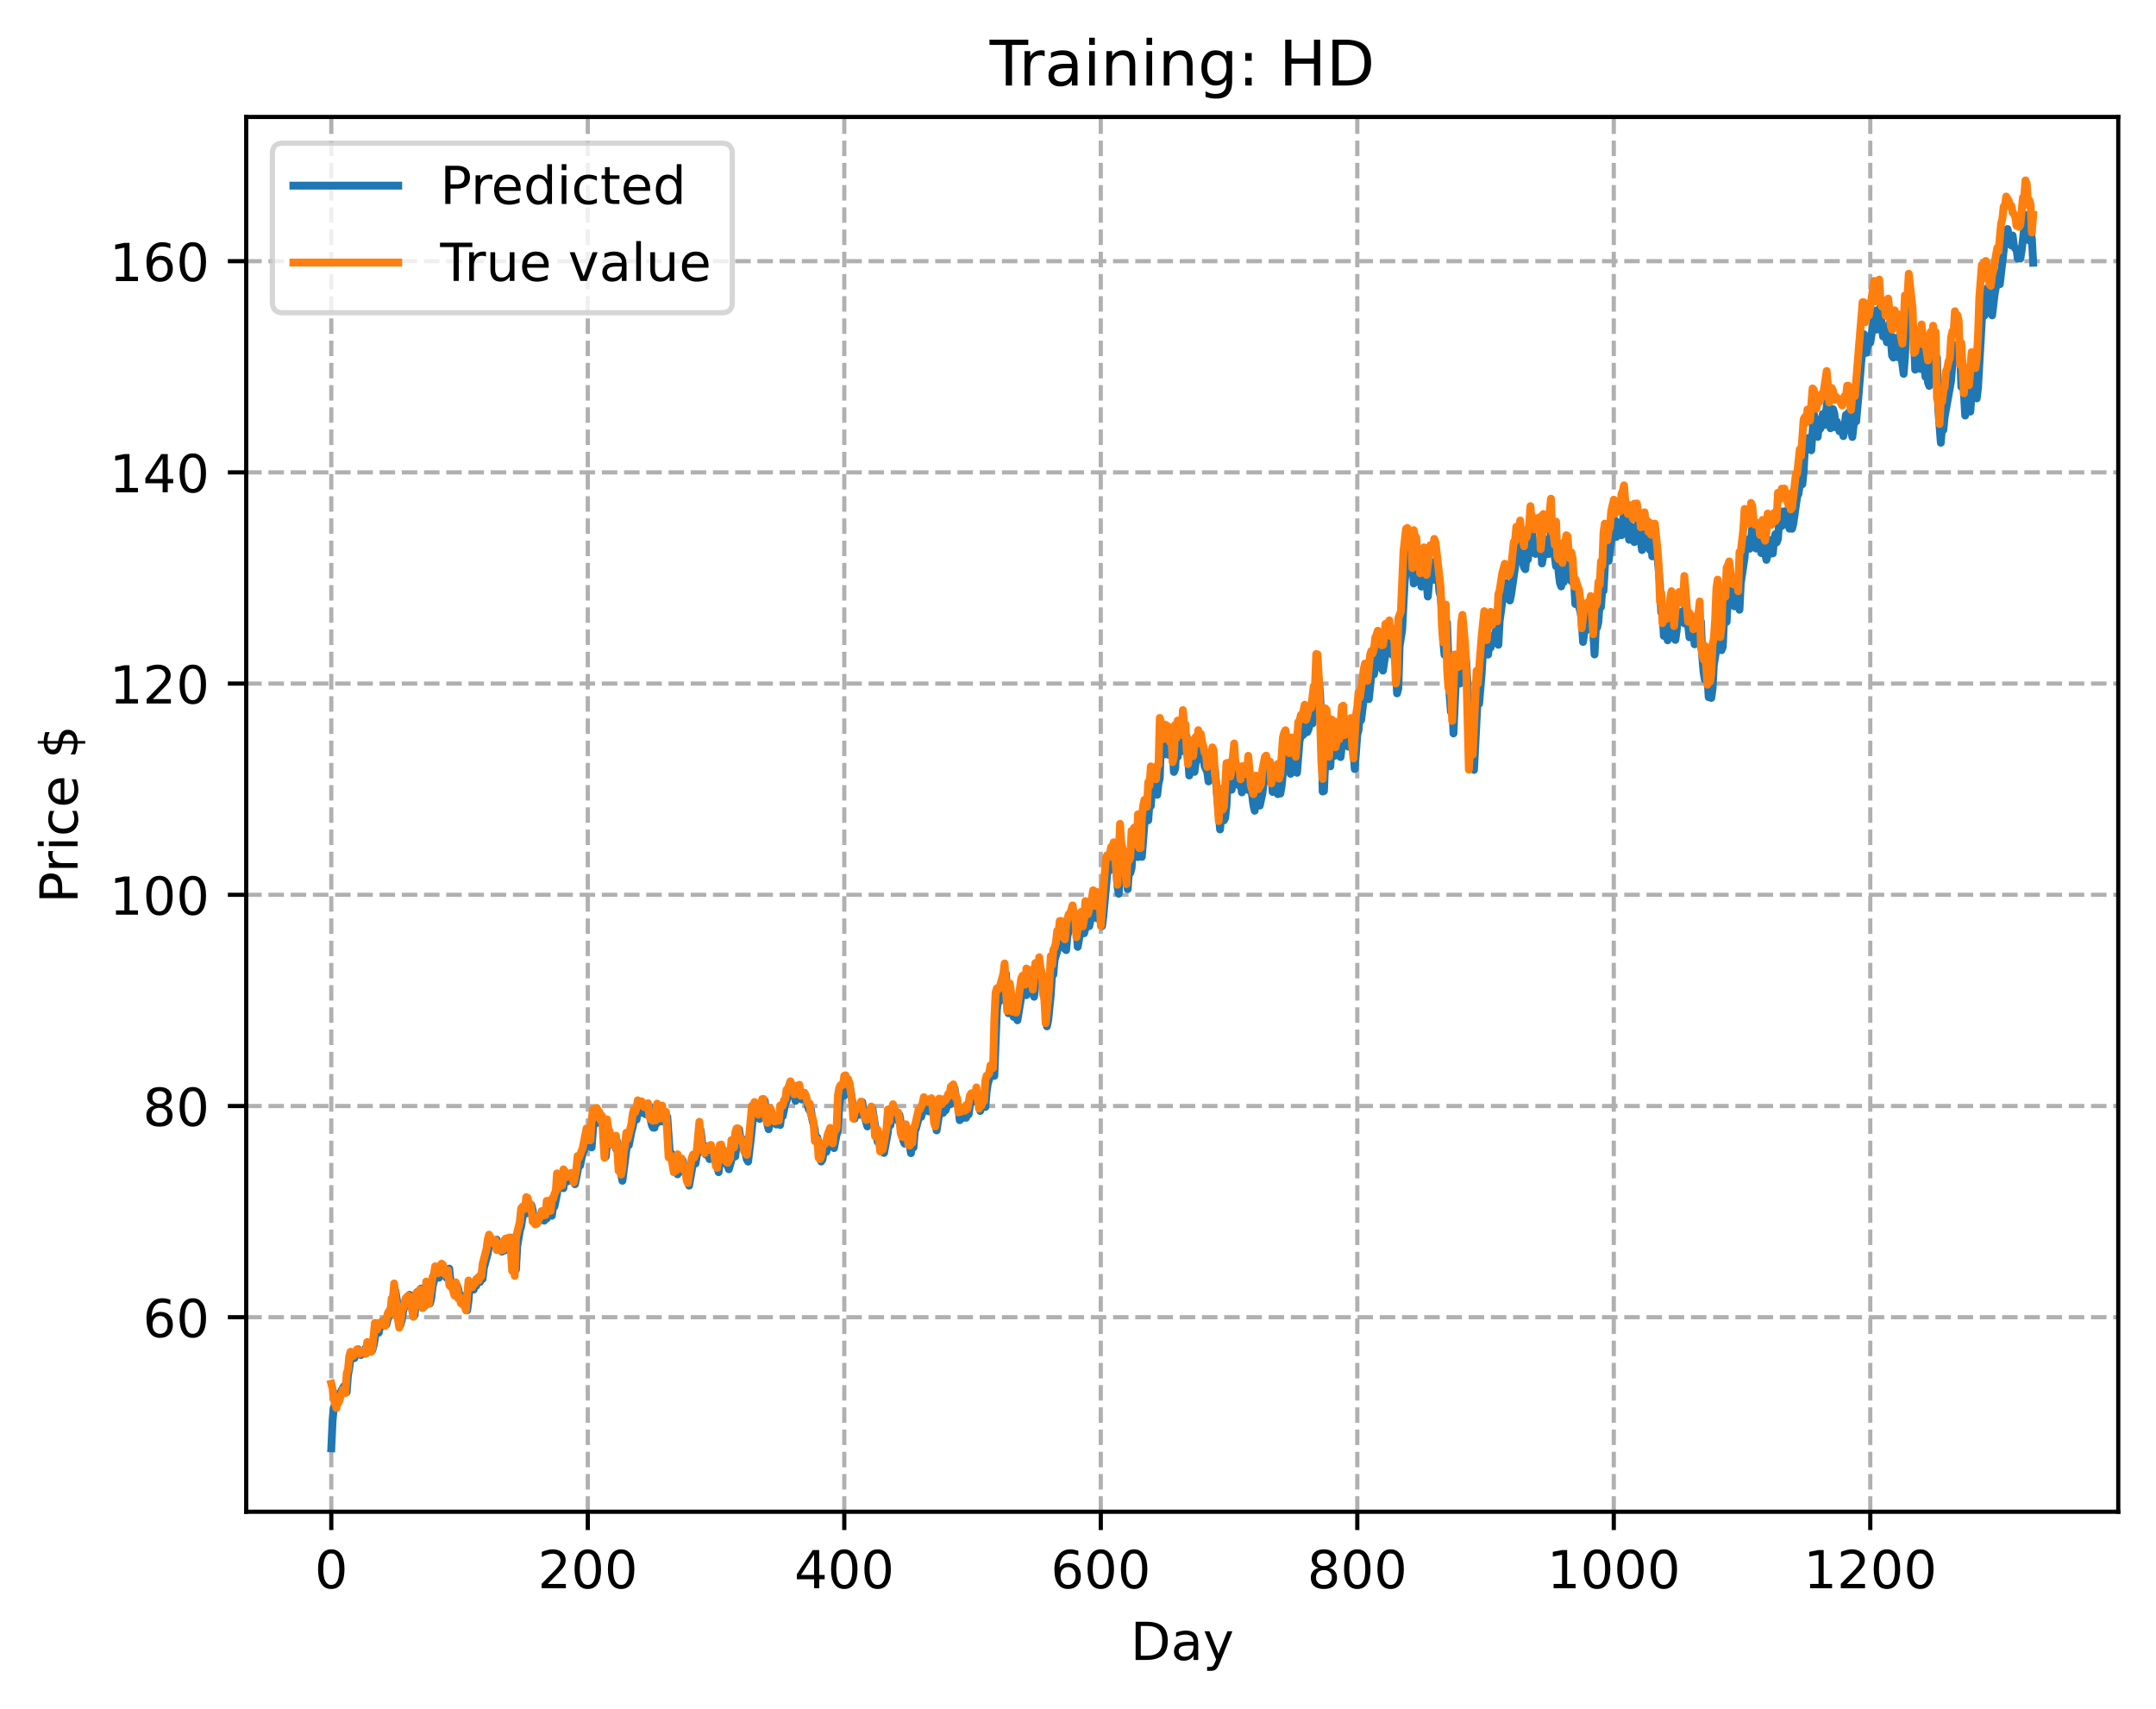 <?xml version="1.0" encoding="utf-8" standalone="no"?>
<!DOCTYPE svg PUBLIC "-//W3C//DTD SVG 1.1//EN"
  "http://www.w3.org/Graphics/SVG/1.1/DTD/svg11.dtd">
<!-- Created with matplotlib (https://matplotlib.org/) -->
<svg height="325.986pt" version="1.1" viewBox="0 0 411.286 325.986" width="411.286pt" xmlns="http://www.w3.org/2000/svg" xmlns:xlink="http://www.w3.org/1999/xlink">
 <defs>
  <style type="text/css">
*{stroke-linecap:butt;stroke-linejoin:round;}
  </style>
 </defs>
 <g id="figure_1">
  <g id="patch_1">
   <path d="M 0 325.986 
L 411.286 325.986 
L 411.286 0 
L 0 0 
z
" style="fill:#ffffff;"/>
  </g>
  <g id="axes_1">
   <g id="patch_2">
    <path d="M 46.966 288.43 
L 404.086 288.43 
L 404.086 22.318 
L 46.966 22.318 
z
" style="fill:#ffffff;"/>
   </g>
   <g id="matplotlib.axis_1">
    <g id="xtick_1">
     <g id="line2d_1">
      <path clip-path="url(#p487c6185a7)" d="M 63.198 288.43 
L 63.198 22.318 
" style="fill:none;stroke:#b0b0b0;stroke-dasharray:2.96,1.28;stroke-dashoffset:0;stroke-width:0.8;"/>
     </g>
     <g id="line2d_2">
      <defs>
       <path d="M 0 0 
L 0 3.5 
" id="m85dd965ba2" style="stroke:#000000;stroke-width:0.8;"/>
      </defs>
      <g>
       <use style="stroke:#000000;stroke-width:0.8;" x="63.198" xlink:href="#m85dd965ba2" y="288.43"/>
      </g>
     </g>
     <g id="text_1">
      <!-- 0 -->
      <defs>
       <path d="M 31.781 66.406 
Q 24.172 66.406 20.328 58.906 
Q 16.5 51.422 16.5 36.375 
Q 16.5 21.391 20.328 13.891 
Q 24.172 6.391 31.781 6.391 
Q 39.453 6.391 43.281 13.891 
Q 47.125 21.391 47.125 36.375 
Q 47.125 51.422 43.281 58.906 
Q 39.453 66.406 31.781 66.406 
z
M 31.781 74.219 
Q 44.047 74.219 50.516 64.516 
Q 56.984 54.828 56.984 36.375 
Q 56.984 17.969 50.516 8.266 
Q 44.047 -1.422 31.781 -1.422 
Q 19.531 -1.422 13.062 8.266 
Q 6.594 17.969 6.594 36.375 
Q 6.594 54.828 13.062 64.516 
Q 19.531 74.219 31.781 74.219 
z
" id="DejaVuSans-48"/>
      </defs>
      <g transform="translate(60.017 303.029)scale(0.1 -0.1)">
       <use xlink:href="#DejaVuSans-48"/>
      </g>
     </g>
    </g>
    <g id="xtick_2">
     <g id="line2d_3">
      <path clip-path="url(#p487c6185a7)" d="M 112.129 288.43 
L 112.129 22.318 
" style="fill:none;stroke:#b0b0b0;stroke-dasharray:2.96,1.28;stroke-dashoffset:0;stroke-width:0.8;"/>
     </g>
     <g id="line2d_4">
      <g>
       <use style="stroke:#000000;stroke-width:0.8;" x="112.129" xlink:href="#m85dd965ba2" y="288.43"/>
      </g>
     </g>
     <g id="text_2">
      <!-- 200 -->
      <defs>
       <path d="M 19.188 8.297 
L 53.609 8.297 
L 53.609 0 
L 7.328 0 
L 7.328 8.297 
Q 12.938 14.109 22.625 23.891 
Q 32.328 33.688 34.812 36.531 
Q 39.547 41.844 41.422 45.531 
Q 43.312 49.219 43.312 52.781 
Q 43.312 58.594 39.234 62.25 
Q 35.156 65.922 28.609 65.922 
Q 23.969 65.922 18.812 64.312 
Q 13.672 62.703 7.812 59.422 
L 7.812 69.391 
Q 13.766 71.781 18.938 73 
Q 24.125 74.219 28.422 74.219 
Q 39.75 74.219 46.484 68.547 
Q 53.219 62.891 53.219 53.422 
Q 53.219 48.922 51.531 44.891 
Q 49.859 40.875 45.406 35.406 
Q 44.188 33.984 37.641 27.219 
Q 31.109 20.453 19.188 8.297 
z
" id="DejaVuSans-50"/>
      </defs>
      <g transform="translate(102.585 303.029)scale(0.1 -0.1)">
       <use xlink:href="#DejaVuSans-50"/>
       <use x="63.623" xlink:href="#DejaVuSans-48"/>
       <use x="127.246" xlink:href="#DejaVuSans-48"/>
      </g>
     </g>
    </g>
    <g id="xtick_3">
     <g id="line2d_5">
      <path clip-path="url(#p487c6185a7)" d="M 161.06 288.43 
L 161.06 22.318 
" style="fill:none;stroke:#b0b0b0;stroke-dasharray:2.96,1.28;stroke-dashoffset:0;stroke-width:0.8;"/>
     </g>
     <g id="line2d_6">
      <g>
       <use style="stroke:#000000;stroke-width:0.8;" x="161.06" xlink:href="#m85dd965ba2" y="288.43"/>
      </g>
     </g>
     <g id="text_3">
      <!-- 400 -->
      <defs>
       <path d="M 37.797 64.312 
L 12.891 25.391 
L 37.797 25.391 
z
M 35.203 72.906 
L 47.609 72.906 
L 47.609 25.391 
L 58.016 25.391 
L 58.016 17.188 
L 47.609 17.188 
L 47.609 0 
L 37.797 0 
L 37.797 17.188 
L 4.891 17.188 
L 4.891 26.703 
z
" id="DejaVuSans-52"/>
      </defs>
      <g transform="translate(151.516 303.029)scale(0.1 -0.1)">
       <use xlink:href="#DejaVuSans-52"/>
       <use x="63.623" xlink:href="#DejaVuSans-48"/>
       <use x="127.246" xlink:href="#DejaVuSans-48"/>
      </g>
     </g>
    </g>
    <g id="xtick_4">
     <g id="line2d_7">
      <path clip-path="url(#p487c6185a7)" d="M 209.99 288.43 
L 209.99 22.318 
" style="fill:none;stroke:#b0b0b0;stroke-dasharray:2.96,1.28;stroke-dashoffset:0;stroke-width:0.8;"/>
     </g>
     <g id="line2d_8">
      <g>
       <use style="stroke:#000000;stroke-width:0.8;" x="209.99" xlink:href="#m85dd965ba2" y="288.43"/>
      </g>
     </g>
     <g id="text_4">
      <!-- 600 -->
      <defs>
       <path d="M 33.016 40.375 
Q 26.375 40.375 22.484 35.828 
Q 18.609 31.297 18.609 23.391 
Q 18.609 15.531 22.484 10.953 
Q 26.375 6.391 33.016 6.391 
Q 39.656 6.391 43.531 10.953 
Q 47.406 15.531 47.406 23.391 
Q 47.406 31.297 43.531 35.828 
Q 39.656 40.375 33.016 40.375 
z
M 52.594 71.297 
L 52.594 62.312 
Q 48.875 64.062 45.094 64.984 
Q 41.312 65.922 37.594 65.922 
Q 27.828 65.922 22.672 59.328 
Q 17.531 52.734 16.797 39.406 
Q 19.672 43.656 24.016 45.922 
Q 28.375 48.188 33.594 48.188 
Q 44.578 48.188 50.953 41.516 
Q 57.328 34.859 57.328 23.391 
Q 57.328 12.156 50.688 5.359 
Q 44.047 -1.422 33.016 -1.422 
Q 20.359 -1.422 13.672 8.266 
Q 6.984 17.969 6.984 36.375 
Q 6.984 53.656 15.188 63.938 
Q 23.391 74.219 37.203 74.219 
Q 40.922 74.219 44.703 73.484 
Q 48.484 72.75 52.594 71.297 
z
" id="DejaVuSans-54"/>
      </defs>
      <g transform="translate(200.446 303.029)scale(0.1 -0.1)">
       <use xlink:href="#DejaVuSans-54"/>
       <use x="63.623" xlink:href="#DejaVuSans-48"/>
       <use x="127.246" xlink:href="#DejaVuSans-48"/>
      </g>
     </g>
    </g>
    <g id="xtick_5">
     <g id="line2d_9">
      <path clip-path="url(#p487c6185a7)" d="M 258.921 288.43 
L 258.921 22.318 
" style="fill:none;stroke:#b0b0b0;stroke-dasharray:2.96,1.28;stroke-dashoffset:0;stroke-width:0.8;"/>
     </g>
     <g id="line2d_10">
      <g>
       <use style="stroke:#000000;stroke-width:0.8;" x="258.921" xlink:href="#m85dd965ba2" y="288.43"/>
      </g>
     </g>
     <g id="text_5">
      <!-- 800 -->
      <defs>
       <path d="M 31.781 34.625 
Q 24.75 34.625 20.719 30.859 
Q 16.703 27.094 16.703 20.516 
Q 16.703 13.922 20.719 10.156 
Q 24.75 6.391 31.781 6.391 
Q 38.812 6.391 42.859 10.172 
Q 46.922 13.969 46.922 20.516 
Q 46.922 27.094 42.891 30.859 
Q 38.875 34.625 31.781 34.625 
z
M 21.922 38.812 
Q 15.578 40.375 12.031 44.719 
Q 8.5 49.078 8.5 55.328 
Q 8.5 64.062 14.719 69.141 
Q 20.953 74.219 31.781 74.219 
Q 42.672 74.219 48.875 69.141 
Q 55.078 64.062 55.078 55.328 
Q 55.078 49.078 51.531 44.719 
Q 48 40.375 41.703 38.812 
Q 48.828 37.156 52.797 32.312 
Q 56.781 27.484 56.781 20.516 
Q 56.781 9.906 50.312 4.234 
Q 43.844 -1.422 31.781 -1.422 
Q 19.734 -1.422 13.25 4.234 
Q 6.781 9.906 6.781 20.516 
Q 6.781 27.484 10.781 32.312 
Q 14.797 37.156 21.922 38.812 
z
M 18.312 54.391 
Q 18.312 48.734 21.844 45.562 
Q 25.391 42.391 31.781 42.391 
Q 38.141 42.391 41.719 45.562 
Q 45.312 48.734 45.312 54.391 
Q 45.312 60.062 41.719 63.234 
Q 38.141 66.406 31.781 66.406 
Q 25.391 66.406 21.844 63.234 
Q 18.312 60.062 18.312 54.391 
z
" id="DejaVuSans-56"/>
      </defs>
      <g transform="translate(249.377 303.029)scale(0.1 -0.1)">
       <use xlink:href="#DejaVuSans-56"/>
       <use x="63.623" xlink:href="#DejaVuSans-48"/>
       <use x="127.246" xlink:href="#DejaVuSans-48"/>
      </g>
     </g>
    </g>
    <g id="xtick_6">
     <g id="line2d_11">
      <path clip-path="url(#p487c6185a7)" d="M 307.851 288.43 
L 307.851 22.318 
" style="fill:none;stroke:#b0b0b0;stroke-dasharray:2.96,1.28;stroke-dashoffset:0;stroke-width:0.8;"/>
     </g>
     <g id="line2d_12">
      <g>
       <use style="stroke:#000000;stroke-width:0.8;" x="307.851" xlink:href="#m85dd965ba2" y="288.43"/>
      </g>
     </g>
     <g id="text_6">
      <!-- 1000 -->
      <defs>
       <path d="M 12.406 8.297 
L 28.516 8.297 
L 28.516 63.922 
L 10.984 60.406 
L 10.984 69.391 
L 28.422 72.906 
L 38.281 72.906 
L 38.281 8.297 
L 54.391 8.297 
L 54.391 0 
L 12.406 0 
z
" id="DejaVuSans-49"/>
      </defs>
      <g transform="translate(295.126 303.029)scale(0.1 -0.1)">
       <use xlink:href="#DejaVuSans-49"/>
       <use x="63.623" xlink:href="#DejaVuSans-48"/>
       <use x="127.246" xlink:href="#DejaVuSans-48"/>
       <use x="190.869" xlink:href="#DejaVuSans-48"/>
      </g>
     </g>
    </g>
    <g id="xtick_7">
     <g id="line2d_13">
      <path clip-path="url(#p487c6185a7)" d="M 356.782 288.43 
L 356.782 22.318 
" style="fill:none;stroke:#b0b0b0;stroke-dasharray:2.96,1.28;stroke-dashoffset:0;stroke-width:0.8;"/>
     </g>
     <g id="line2d_14">
      <g>
       <use style="stroke:#000000;stroke-width:0.8;" x="356.782" xlink:href="#m85dd965ba2" y="288.43"/>
      </g>
     </g>
     <g id="text_7">
      <!-- 1200 -->
      <g transform="translate(344.057 303.029)scale(0.1 -0.1)">
       <use xlink:href="#DejaVuSans-49"/>
       <use x="63.623" xlink:href="#DejaVuSans-50"/>
       <use x="127.246" xlink:href="#DejaVuSans-48"/>
       <use x="190.869" xlink:href="#DejaVuSans-48"/>
      </g>
     </g>
    </g>
    <g id="text_8">
     <!-- Day -->
     <defs>
      <path d="M 19.672 64.797 
L 19.672 8.109 
L 31.594 8.109 
Q 46.688 8.109 53.688 14.938 
Q 60.688 21.781 60.688 36.531 
Q 60.688 51.172 53.688 57.984 
Q 46.688 64.797 31.594 64.797 
z
M 9.812 72.906 
L 30.078 72.906 
Q 51.266 72.906 61.172 64.094 
Q 71.094 55.281 71.094 36.531 
Q 71.094 17.672 61.125 8.828 
Q 51.172 0 30.078 0 
L 9.812 0 
z
" id="DejaVuSans-68"/>
      <path d="M 34.281 27.484 
Q 23.391 27.484 19.188 25 
Q 14.984 22.516 14.984 16.5 
Q 14.984 11.719 18.141 8.906 
Q 21.297 6.109 26.703 6.109 
Q 34.188 6.109 38.703 11.406 
Q 43.219 16.703 43.219 25.484 
L 43.219 27.484 
z
M 52.203 31.203 
L 52.203 0 
L 43.219 0 
L 43.219 8.297 
Q 40.141 3.328 35.547 0.953 
Q 30.953 -1.422 24.312 -1.422 
Q 15.922 -1.422 10.953 3.297 
Q 6 8.016 6 15.922 
Q 6 25.141 12.172 29.828 
Q 18.359 34.516 30.609 34.516 
L 43.219 34.516 
L 43.219 35.406 
Q 43.219 41.609 39.141 45 
Q 35.062 48.391 27.688 48.391 
Q 23 48.391 18.547 47.266 
Q 14.109 46.141 10.016 43.891 
L 10.016 52.203 
Q 14.938 54.109 19.578 55.047 
Q 24.219 56 28.609 56 
Q 40.484 56 46.344 49.844 
Q 52.203 43.703 52.203 31.203 
z
" id="DejaVuSans-97"/>
      <path d="M 32.172 -5.078 
Q 28.375 -14.844 24.75 -17.812 
Q 21.141 -20.797 15.094 -20.797 
L 7.906 -20.797 
L 7.906 -13.281 
L 13.188 -13.281 
Q 16.891 -13.281 18.938 -11.516 
Q 21 -9.766 23.484 -3.219 
L 25.094 0.875 
L 2.984 54.688 
L 12.5 54.688 
L 29.594 11.922 
L 46.688 54.688 
L 56.203 54.688 
z
" id="DejaVuSans-121"/>
     </defs>
     <g transform="translate(215.652 316.707)scale(0.1 -0.1)">
      <use xlink:href="#DejaVuSans-68"/>
      <use x="77.002" xlink:href="#DejaVuSans-97"/>
      <use x="138.281" xlink:href="#DejaVuSans-121"/>
     </g>
    </g>
   </g>
   <g id="matplotlib.axis_2">
    <g id="ytick_1">
     <g id="line2d_15">
      <path clip-path="url(#p487c6185a7)" d="M 46.966 251.318 
L 404.086 251.318 
" style="fill:none;stroke:#b0b0b0;stroke-dasharray:2.96,1.28;stroke-dashoffset:0;stroke-width:0.8;"/>
     </g>
     <g id="line2d_16">
      <defs>
       <path d="M 0 0 
L -3.5 0 
" id="m4ecfb07c28" style="stroke:#000000;stroke-width:0.8;"/>
      </defs>
      <g>
       <use style="stroke:#000000;stroke-width:0.8;" x="46.966" xlink:href="#m4ecfb07c28" y="251.318"/>
      </g>
     </g>
     <g id="text_9">
      <!-- 60 -->
      <g transform="translate(27.241 255.118)scale(0.1 -0.1)">
       <use xlink:href="#DejaVuSans-54"/>
       <use x="63.623" xlink:href="#DejaVuSans-48"/>
      </g>
     </g>
    </g>
    <g id="ytick_2">
     <g id="line2d_17">
      <path clip-path="url(#p487c6185a7)" d="M 46.966 211.02 
L 404.086 211.02 
" style="fill:none;stroke:#b0b0b0;stroke-dasharray:2.96,1.28;stroke-dashoffset:0;stroke-width:0.8;"/>
     </g>
     <g id="line2d_18">
      <g>
       <use style="stroke:#000000;stroke-width:0.8;" x="46.966" xlink:href="#m4ecfb07c28" y="211.02"/>
      </g>
     </g>
     <g id="text_10">
      <!-- 80 -->
      <g transform="translate(27.241 214.819)scale(0.1 -0.1)">
       <use xlink:href="#DejaVuSans-56"/>
       <use x="63.623" xlink:href="#DejaVuSans-48"/>
      </g>
     </g>
    </g>
    <g id="ytick_3">
     <g id="line2d_19">
      <path clip-path="url(#p487c6185a7)" d="M 46.966 170.722 
L 404.086 170.722 
" style="fill:none;stroke:#b0b0b0;stroke-dasharray:2.96,1.28;stroke-dashoffset:0;stroke-width:0.8;"/>
     </g>
     <g id="line2d_20">
      <g>
       <use style="stroke:#000000;stroke-width:0.8;" x="46.966" xlink:href="#m4ecfb07c28" y="170.722"/>
      </g>
     </g>
     <g id="text_11">
      <!-- 100 -->
      <g transform="translate(20.878 174.521)scale(0.1 -0.1)">
       <use xlink:href="#DejaVuSans-49"/>
       <use x="63.623" xlink:href="#DejaVuSans-48"/>
       <use x="127.246" xlink:href="#DejaVuSans-48"/>
      </g>
     </g>
    </g>
    <g id="ytick_4">
     <g id="line2d_21">
      <path clip-path="url(#p487c6185a7)" d="M 46.966 130.424 
L 404.086 130.424 
" style="fill:none;stroke:#b0b0b0;stroke-dasharray:2.96,1.28;stroke-dashoffset:0;stroke-width:0.8;"/>
     </g>
     <g id="line2d_22">
      <g>
       <use style="stroke:#000000;stroke-width:0.8;" x="46.966" xlink:href="#m4ecfb07c28" y="130.424"/>
      </g>
     </g>
     <g id="text_12">
      <!-- 120 -->
      <g transform="translate(20.878 134.223)scale(0.1 -0.1)">
       <use xlink:href="#DejaVuSans-49"/>
       <use x="63.623" xlink:href="#DejaVuSans-50"/>
       <use x="127.246" xlink:href="#DejaVuSans-48"/>
      </g>
     </g>
    </g>
    <g id="ytick_5">
     <g id="line2d_23">
      <path clip-path="url(#p487c6185a7)" d="M 46.966 90.126 
L 404.086 90.126 
" style="fill:none;stroke:#b0b0b0;stroke-dasharray:2.96,1.28;stroke-dashoffset:0;stroke-width:0.8;"/>
     </g>
     <g id="line2d_24">
      <g>
       <use style="stroke:#000000;stroke-width:0.8;" x="46.966" xlink:href="#m4ecfb07c28" y="90.126"/>
      </g>
     </g>
     <g id="text_13">
      <!-- 140 -->
      <g transform="translate(20.878 93.925)scale(0.1 -0.1)">
       <use xlink:href="#DejaVuSans-49"/>
       <use x="63.623" xlink:href="#DejaVuSans-52"/>
       <use x="127.246" xlink:href="#DejaVuSans-48"/>
      </g>
     </g>
    </g>
    <g id="ytick_6">
     <g id="line2d_25">
      <path clip-path="url(#p487c6185a7)" d="M 46.966 49.828 
L 404.086 49.828 
" style="fill:none;stroke:#b0b0b0;stroke-dasharray:2.96,1.28;stroke-dashoffset:0;stroke-width:0.8;"/>
     </g>
     <g id="line2d_26">
      <g>
       <use style="stroke:#000000;stroke-width:0.8;" x="46.966" xlink:href="#m4ecfb07c28" y="49.828"/>
      </g>
     </g>
     <g id="text_14">
      <!-- 160 -->
      <g transform="translate(20.878 53.627)scale(0.1 -0.1)">
       <use xlink:href="#DejaVuSans-49"/>
       <use x="63.623" xlink:href="#DejaVuSans-54"/>
       <use x="127.246" xlink:href="#DejaVuSans-48"/>
      </g>
     </g>
    </g>
    <g id="text_15">
     <!-- Price $ -->
     <defs>
      <path d="M 19.672 64.797 
L 19.672 37.406 
L 32.078 37.406 
Q 38.969 37.406 42.719 40.969 
Q 46.484 44.531 46.484 51.125 
Q 46.484 57.672 42.719 61.234 
Q 38.969 64.797 32.078 64.797 
z
M 9.812 72.906 
L 32.078 72.906 
Q 44.344 72.906 50.609 67.359 
Q 56.891 61.812 56.891 51.125 
Q 56.891 40.328 50.609 34.812 
Q 44.344 29.297 32.078 29.297 
L 19.672 29.297 
L 19.672 0 
L 9.812 0 
z
" id="DejaVuSans-80"/>
      <path d="M 41.109 46.297 
Q 39.594 47.172 37.812 47.578 
Q 36.031 48 33.891 48 
Q 26.266 48 22.188 43.047 
Q 18.109 38.094 18.109 28.812 
L 18.109 0 
L 9.078 0 
L 9.078 54.688 
L 18.109 54.688 
L 18.109 46.188 
Q 20.953 51.172 25.484 53.578 
Q 30.031 56 36.531 56 
Q 37.453 56 38.578 55.875 
Q 39.703 55.766 41.062 55.516 
z
" id="DejaVuSans-114"/>
      <path d="M 9.422 54.688 
L 18.406 54.688 
L 18.406 0 
L 9.422 0 
z
M 9.422 75.984 
L 18.406 75.984 
L 18.406 64.594 
L 9.422 64.594 
z
" id="DejaVuSans-105"/>
      <path d="M 48.781 52.594 
L 48.781 44.188 
Q 44.969 46.297 41.141 47.344 
Q 37.312 48.391 33.406 48.391 
Q 24.656 48.391 19.812 42.844 
Q 14.984 37.312 14.984 27.297 
Q 14.984 17.281 19.812 11.734 
Q 24.656 6.203 33.406 6.203 
Q 37.312 6.203 41.141 7.25 
Q 44.969 8.297 48.781 10.406 
L 48.781 2.094 
Q 45.016 0.344 40.984 -0.531 
Q 36.969 -1.422 32.422 -1.422 
Q 20.062 -1.422 12.781 6.344 
Q 5.516 14.109 5.516 27.297 
Q 5.516 40.672 12.859 48.328 
Q 20.219 56 33.016 56 
Q 37.156 56 41.109 55.141 
Q 45.062 54.297 48.781 52.594 
z
" id="DejaVuSans-99"/>
      <path d="M 56.203 29.594 
L 56.203 25.203 
L 14.891 25.203 
Q 15.484 15.922 20.484 11.062 
Q 25.484 6.203 34.422 6.203 
Q 39.594 6.203 44.453 7.469 
Q 49.312 8.734 54.109 11.281 
L 54.109 2.781 
Q 49.266 0.734 44.188 -0.344 
Q 39.109 -1.422 33.891 -1.422 
Q 20.797 -1.422 13.156 6.188 
Q 5.516 13.812 5.516 26.812 
Q 5.516 40.234 12.766 48.109 
Q 20.016 56 32.328 56 
Q 43.359 56 49.781 48.891 
Q 56.203 41.797 56.203 29.594 
z
M 47.219 32.234 
Q 47.125 39.594 43.094 43.984 
Q 39.062 48.391 32.422 48.391 
Q 24.906 48.391 20.391 44.141 
Q 15.875 39.891 15.188 32.172 
z
" id="DejaVuSans-101"/>
      <path id="DejaVuSans-32"/>
      <path d="M 33.797 -14.703 
L 28.906 -14.703 
L 28.859 0 
Q 23.734 0.094 18.609 1.188 
Q 13.484 2.297 8.297 4.5 
L 8.297 13.281 
Q 13.281 10.156 18.375 8.562 
Q 23.484 6.984 28.906 6.938 
L 28.906 29.203 
Q 18.109 30.953 13.203 35.156 
Q 8.297 39.359 8.297 46.688 
Q 8.297 54.641 13.625 59.219 
Q 18.953 63.812 28.906 64.5 
L 28.906 75.984 
L 33.797 75.984 
L 33.797 64.656 
Q 38.328 64.453 42.578 63.688 
Q 46.828 62.938 50.875 61.625 
L 50.875 53.078 
Q 46.828 55.125 42.547 56.25 
Q 38.281 57.375 33.797 57.562 
L 33.797 36.719 
Q 44.875 35.016 50.094 30.609 
Q 55.328 26.219 55.328 18.609 
Q 55.328 10.359 49.781 5.594 
Q 44.234 0.828 33.797 0.094 
z
M 28.906 37.594 
L 28.906 57.625 
Q 23.25 56.984 20.266 54.391 
Q 17.281 51.812 17.281 47.516 
Q 17.281 43.312 20.031 40.969 
Q 22.797 38.625 28.906 37.594 
z
M 33.797 28.219 
L 33.797 7.078 
Q 39.984 7.906 43.141 10.594 
Q 46.297 13.281 46.297 17.672 
Q 46.297 21.969 43.281 24.5 
Q 40.281 27.047 33.797 28.219 
z
" id="DejaVuSans-36"/>
     </defs>
     <g transform="translate(14.798 172.342)rotate(-90)scale(0.1 -0.1)">
      <use xlink:href="#DejaVuSans-80"/>
      <use x="58.553" xlink:href="#DejaVuSans-114"/>
      <use x="99.666" xlink:href="#DejaVuSans-105"/>
      <use x="127.449" xlink:href="#DejaVuSans-99"/>
      <use x="182.43" xlink:href="#DejaVuSans-101"/>
      <use x="243.953" xlink:href="#DejaVuSans-32"/>
      <use x="275.74" xlink:href="#DejaVuSans-36"/>
     </g>
    </g>
   </g>
   <g id="line2d_27">
    <path clip-path="url(#p487c6185a7)" d="M 63.198 276.334 
L 63.443 271.002 
L 63.688 268.56 
L 63.932 267.843 
L 64.177 267.746 
L 64.422 267.804 
L 64.666 265.86 
L 64.911 266.115 
L 65.156 265.249 
L 65.645 264.445 
L 65.89 265.573 
L 66.134 265.612 
L 66.379 262.356 
L 66.623 261.094 
L 66.868 259.093 
L 67.113 258.011 
L 67.602 259.132 
L 67.847 257.947 
L 68.091 258.475 
L 68.336 257.441 
L 68.581 258.249 
L 68.825 258.53 
L 69.07 257.71 
L 69.315 258.3 
L 69.804 257.111 
L 70.049 257.891 
L 70.293 256.613 
L 70.538 257.083 
L 70.783 256.606 
L 71.027 257.614 
L 71.272 256.737 
L 71.517 255.362 
L 71.761 253.031 
L 72.251 254.277 
L 72.495 252.681 
L 72.74 253.175 
L 72.984 252.089 
L 73.229 252.788 
L 73.474 251.689 
L 73.718 252.699 
L 74.452 249.79 
L 74.697 250.614 
L 74.942 248.611 
L 75.186 248.739 
L 75.431 246.298 
L 75.92 249.37 
L 76.41 252.766 
L 76.654 251.876 
L 76.899 250.135 
L 77.633 247.803 
L 78.122 247.043 
L 78.611 249.081 
L 79.101 250.91 
L 79.345 248.022 
L 79.59 246.518 
L 79.835 247.163 
L 80.324 245.842 
L 80.813 249.384 
L 81.303 248.876 
L 81.547 245.477 
L 81.792 247.69 
L 82.037 248.667 
L 82.281 247.627 
L 82.526 245.431 
L 83.015 243.57 
L 83.26 242.614 
L 83.505 243.076 
L 83.749 243.778 
L 83.994 242.653 
L 84.239 243.277 
L 84.483 241.642 
L 84.728 242.028 
L 84.972 243.324 
L 85.217 243.837 
L 85.706 242.046 
L 85.951 244.547 
L 86.196 245.471 
L 86.44 245.037 
L 86.93 247.193 
L 87.174 245.237 
L 87.419 245.933 
L 87.664 247.571 
L 87.908 247.104 
L 88.153 248.708 
L 88.398 247.972 
L 88.887 249.484 
L 89.132 250.005 
L 89.376 248.155 
L 89.621 244.908 
L 89.866 244.773 
L 90.11 245.24 
L 90.355 246.063 
L 90.599 245.095 
L 90.844 245.341 
L 91.089 244.173 
L 91.333 243.7 
L 91.578 244.598 
L 91.823 243.581 
L 92.067 244.014 
L 92.312 241.891 
L 93.046 239.171 
L 93.535 236.261 
L 93.78 236.736 
L 94.025 237.472 
L 94.269 236.68 
L 94.514 237.496 
L 94.759 236.516 
L 95.003 238.289 
L 95.493 237.757 
L 95.737 238.808 
L 95.982 237.75 
L 96.227 238.603 
L 96.471 237.049 
L 96.716 236.345 
L 96.96 237.319 
L 97.45 236.133 
L 97.694 238.078 
L 97.939 241.341 
L 98.184 240.151 
L 98.428 242.242 
L 98.673 237.791 
L 99.162 234.829 
L 99.407 234.003 
L 99.896 231.064 
L 100.141 230.524 
L 100.386 231.518 
L 100.63 229.655 
L 100.875 230.062 
L 101.12 230.975 
L 101.364 229.913 
L 101.609 230.849 
L 101.854 232.864 
L 102.098 232.49 
L 102.343 233.511 
L 102.587 232.83 
L 102.832 232.78 
L 103.077 232.243 
L 103.321 232.739 
L 103.566 231.549 
L 103.811 232.894 
L 104.055 232.161 
L 104.3 232.495 
L 104.545 230.347 
L 104.789 231.301 
L 105.034 230.555 
L 105.279 231.965 
L 105.523 230.158 
L 105.768 230.201 
L 106.257 227.823 
L 106.502 225.16 
L 106.747 226.733 
L 107.236 225.701 
L 107.481 226.708 
L 107.725 224.479 
L 107.97 224.686 
L 108.215 225.426 
L 108.459 225.247 
L 108.704 224.394 
L 108.948 224.956 
L 109.193 224.1 
L 109.682 225.941 
L 110.172 223.594 
L 110.416 221.874 
L 110.661 222.391 
L 111.15 219.98 
L 111.395 219.545 
L 112.129 216.343 
L 112.374 217.946 
L 112.618 217.764 
L 112.863 218.922 
L 113.352 212.446 
L 113.597 214.398 
L 113.842 214.001 
L 114.086 212.097 
L 114.331 213.179 
L 114.575 213.507 
L 114.82 214.399 
L 115.065 213.684 
L 115.554 220.68 
L 116.043 215.485 
L 116.288 216.416 
L 116.533 216.74 
L 116.777 218.339 
L 117.267 217.858 
L 117.511 219.208 
L 117.756 217.815 
L 118.001 219.626 
L 118.245 222.891 
L 118.735 225.287 
L 119.713 217.625 
L 119.958 218.494 
L 120.447 215.995 
L 120.692 215.064 
L 121.181 212.513 
L 121.426 213.617 
L 121.915 210.893 
L 122.404 212.313 
L 122.649 210.842 
L 122.894 212.009 
L 123.138 212.591 
L 123.628 211.256 
L 123.872 211.013 
L 124.117 213.636 
L 124.362 214.717 
L 124.606 215.156 
L 124.851 215.164 
L 125.096 213.654 
L 125.34 214.275 
L 125.585 212.019 
L 125.83 212.982 
L 126.074 211.979 
L 126.319 213.973 
L 126.563 212.185 
L 126.808 214.067 
L 127.297 213.082 
L 127.787 220.168 
L 128.031 220.028 
L 128.765 223.459 
L 129.01 223.075 
L 129.255 224.057 
L 129.499 221.78 
L 129.744 223.57 
L 129.989 222.068 
L 130.233 221.417 
L 130.723 223.888 
L 130.967 223.106 
L 131.212 225.153 
L 131.457 226.223 
L 132.191 222.031 
L 132.435 221.175 
L 132.68 222.003 
L 132.924 220.519 
L 133.169 219.777 
L 133.658 215.608 
L 134.148 219.684 
L 134.392 218.639 
L 134.637 220.287 
L 134.882 219.378 
L 135.126 220.541 
L 135.371 221.152 
L 135.616 219.709 
L 135.86 219.38 
L 136.35 220.817 
L 136.594 221.598 
L 137.084 223.656 
L 137.573 219.552 
L 137.818 219.185 
L 138.062 221.046 
L 138.307 221.985 
L 138.551 220.646 
L 138.796 222.413 
L 139.041 223.092 
L 139.53 221.382 
L 139.775 218.989 
L 140.264 220.646 
L 140.753 216.169 
L 140.998 215.473 
L 141.243 217.38 
L 141.487 217.203 
L 141.732 218.751 
L 142.221 220.166 
L 142.466 221.205 
L 142.711 221.634 
L 143.2 217.56 
L 143.689 212.879 
L 143.934 213.358 
L 144.178 210.831 
L 144.423 211.963 
L 144.668 211.67 
L 144.912 213.486 
L 145.646 210.442 
L 145.891 210.02 
L 146.38 214.467 
L 146.625 215.447 
L 146.87 214.149 
L 147.114 212.218 
L 147.359 212.815 
L 147.604 214.254 
L 147.848 213.382 
L 148.093 214.556 
L 148.338 213.62 
L 148.582 213.284 
L 148.827 214.647 
L 149.072 212.666 
L 149.316 212.976 
L 149.806 210.621 
L 150.05 210.075 
L 150.295 208.897 
L 151.029 207.306 
L 151.763 210.042 
L 152.007 208.842 
L 152.252 208.232 
L 152.497 209.136 
L 152.741 208.148 
L 152.986 209.791 
L 153.475 209.295 
L 153.72 209.167 
L 154.209 211.434 
L 154.454 211.903 
L 154.699 211.687 
L 154.943 213.524 
L 155.433 215.5 
L 155.677 217.787 
L 155.922 217.04 
L 156.166 218.186 
L 156.411 220.527 
L 156.656 221.616 
L 156.9 221.234 
L 157.145 219.779 
L 157.39 219.072 
L 157.634 219.775 
L 158.368 216.637 
L 158.613 216.01 
L 158.858 217.204 
L 159.102 219.05 
L 159.592 216.474 
L 159.836 215.883 
L 160.081 211.321 
L 160.326 209.273 
L 160.815 207.68 
L 161.06 209.029 
L 161.304 206.932 
L 161.549 206.133 
L 161.794 207.365 
L 162.038 206.768 
L 162.772 211.331 
L 163.017 213.432 
L 163.261 212.521 
L 163.751 211.711 
L 163.995 212.696 
L 164.24 211.773 
L 164.485 210.275 
L 164.974 213.234 
L 165.463 214.926 
L 166.442 211.594 
L 167.421 217.848 
L 167.665 216.53 
L 168.154 219.759 
L 168.399 219.086 
L 168.644 219.975 
L 169.378 216.034 
L 169.622 213.199 
L 169.867 214.661 
L 170.112 212.725 
L 170.356 213.472 
L 170.601 211.703 
L 171.09 213.592 
L 171.335 213.861 
L 171.58 212.733 
L 171.824 214.111 
L 172.314 217.601 
L 172.558 218.201 
L 173.048 215.427 
L 173.782 220.02 
L 174.026 217.857 
L 174.271 218.936 
L 174.515 215.833 
L 174.76 215.227 
L 175.494 212.392 
L 175.739 213.089 
L 176.473 210.22 
L 176.962 211.935 
L 177.207 212.05 
L 177.451 210.571 
L 177.696 210.918 
L 177.941 210.282 
L 178.185 211.913 
L 178.43 214.375 
L 178.675 215.676 
L 179.409 211.023 
L 179.898 212.349 
L 180.142 211.044 
L 180.387 211.852 
L 180.876 210.398 
L 181.121 209.728 
L 181.366 210.679 
L 181.61 208.894 
L 181.855 208.061 
L 182.1 207.651 
L 182.589 210.761 
L 182.834 211.141 
L 183.078 213.723 
L 183.323 212.648 
L 183.568 213.36 
L 183.812 212.112 
L 184.302 213.261 
L 184.546 211.887 
L 184.791 212.619 
L 185.036 210.777 
L 185.525 209.319 
L 185.77 210.175 
L 186.014 209.463 
L 186.259 209.987 
L 186.503 208.588 
L 186.993 211.975 
L 187.237 211.194 
L 187.482 211.04 
L 187.727 210.397 
L 187.971 211.214 
L 188.216 208.241 
L 188.461 206.627 
L 189.195 204.509 
L 189.439 205.23 
L 189.684 205.274 
L 190.173 192.665 
L 190.418 190.612 
L 190.663 191.049 
L 191.397 188.175 
L 191.641 187.432 
L 191.886 185.75 
L 192.375 193.328 
L 192.62 192.298 
L 192.864 189.845 
L 193.109 190.869 
L 193.354 194.014 
L 193.598 193.439 
L 194.088 194.664 
L 195.311 187.157 
L 195.8 189.867 
L 196.045 187.153 
L 196.29 188.654 
L 196.534 186.993 
L 196.779 186.594 
L 197.024 188.927 
L 197.268 190.174 
L 197.758 185.633 
L 198.002 185.862 
L 198.247 187.178 
L 198.491 184.95 
L 198.981 186.888 
L 199.715 195.828 
L 199.959 194.654 
L 200.449 189.863 
L 200.693 185.914 
L 200.938 185.941 
L 201.183 183.139 
L 201.672 181.527 
L 201.917 179.81 
L 202.161 180.225 
L 202.651 177.097 
L 202.895 179.79 
L 203.14 181.042 
L 203.385 181.271 
L 203.629 178.56 
L 204.118 176.705 
L 204.363 177.028 
L 204.852 174.503 
L 205.097 176.141 
L 205.342 176.96 
L 205.586 180.663 
L 206.565 175.205 
L 206.81 178.066 
L 207.054 177.173 
L 207.299 174.543 
L 207.788 176.715 
L 208.767 171.905 
L 209.012 174.047 
L 209.256 175.207 
L 209.501 172.677 
L 209.746 173.551 
L 209.99 172.356 
L 210.235 176.687 
L 210.479 174.843 
L 211.213 166.827 
L 211.458 165.447 
L 211.703 166.052 
L 212.192 163.903 
L 212.437 164.894 
L 212.681 162.983 
L 212.926 165.393 
L 213.171 169.056 
L 213.415 170.519 
L 213.905 161.01 
L 214.394 164.031 
L 214.639 164.726 
L 215.128 169.654 
L 215.373 165.904 
L 215.617 166.557 
L 215.862 165.633 
L 216.106 161.976 
L 216.351 162.744 
L 216.596 161.087 
L 216.84 163.163 
L 217.085 163.525 
L 217.33 159.398 
L 217.574 163.242 
L 217.819 163.492 
L 218.308 157.377 
L 218.553 155.391 
L 218.798 154.838 
L 219.042 156.514 
L 219.287 153.082 
L 219.532 153.801 
L 219.776 150.493 
L 220.021 150.721 
L 220.266 149.739 
L 220.51 150.399 
L 220.755 151.65 
L 221 149.506 
L 221.244 148.473 
L 221.489 140.925 
L 221.734 141.259 
L 222.223 143.934 
L 222.467 141.184 
L 222.712 141.926 
L 222.957 144.024 
L 223.201 141.618 
L 223.446 143.666 
L 223.691 142.555 
L 223.935 147.285 
L 224.18 146.663 
L 224.425 142.667 
L 224.669 144.387 
L 224.914 141.494 
L 225.159 143.075 
L 225.403 142.044 
L 225.648 143.314 
L 225.893 139.825 
L 226.137 141.477 
L 226.382 140.552 
L 226.871 147.965 
L 227.361 143.607 
L 227.85 147.276 
L 228.339 143.783 
L 228.584 144.914 
L 228.828 143.121 
L 229.073 144.516 
L 229.318 143.066 
L 229.807 146.211 
L 230.296 147.281 
L 230.541 149.092 
L 230.786 147.047 
L 231.03 145.984 
L 231.275 147.571 
L 231.52 145.797 
L 231.764 146.794 
L 232.743 158.25 
L 232.988 154.989 
L 233.232 153.407 
L 233.477 156.53 
L 233.722 156.056 
L 233.966 153.741 
L 234.211 149.088 
L 234.455 149.99 
L 234.7 148.888 
L 234.945 150.685 
L 235.189 149.421 
L 235.679 145.29 
L 236.168 149.205 
L 236.413 149.913 
L 236.657 148.809 
L 236.902 151.19 
L 237.147 149.064 
L 237.391 148.383 
L 237.636 150.476 
L 237.881 149.418 
L 238.125 150.735 
L 238.37 147.992 
L 239.104 153.607 
L 239.349 154.689 
L 239.838 150.321 
L 240.327 153.708 
L 240.816 151.39 
L 241.061 149.353 
L 241.306 148.38 
L 241.55 146.949 
L 241.795 146.519 
L 242.04 148.477 
L 242.284 149.131 
L 242.529 147.726 
L 242.774 151.096 
L 243.018 150.158 
L 243.263 148.117 
L 243.752 151.513 
L 243.997 149.302 
L 244.242 151.406 
L 244.486 149.999 
L 245.22 142.655 
L 245.465 141.979 
L 245.709 144.195 
L 245.954 145.23 
L 246.199 147.644 
L 246.688 143.818 
L 246.933 144.37 
L 247.422 147.448 
L 247.911 141.279 
L 248.156 140.576 
L 248.401 139.013 
L 248.645 140.185 
L 249.135 137.003 
L 249.379 139.69 
L 249.624 139.136 
L 249.869 137.929 
L 250.113 137.842 
L 250.358 138.048 
L 250.847 134.441 
L 251.092 135.476 
L 251.337 130.12 
L 251.581 129.572 
L 251.826 132.454 
L 252.07 138.608 
L 252.315 151.021 
L 252.56 150.93 
L 253.049 139.794 
L 253.294 139.761 
L 253.538 141.095 
L 253.783 146.216 
L 254.028 141.503 
L 254.272 139.859 
L 254.517 144.237 
L 254.762 141.179 
L 255.006 144.128 
L 255.496 142.65 
L 255.74 144.449 
L 256.474 137.211 
L 256.719 141.842 
L 256.964 140.203 
L 257.208 142.464 
L 257.453 141.13 
L 257.697 140.981 
L 257.942 139.556 
L 258.431 146.72 
L 258.921 140.173 
L 259.165 139.323 
L 259.41 136.397 
L 259.655 137.386 
L 260.389 131.485 
L 260.633 130.058 
L 260.878 131.254 
L 261.123 133.392 
L 261.612 128.808 
L 261.857 128.037 
L 262.101 128.668 
L 262.835 124.519 
L 263.08 123.602 
L 263.569 127.402 
L 263.814 127.947 
L 264.548 123.112 
L 264.792 124.118 
L 265.282 122.049 
L 265.526 124.865 
L 265.771 123.579 
L 266.26 127.06 
L 266.505 132.295 
L 266.75 131.351 
L 266.994 123.306 
L 267.484 120.113 
L 267.973 110.849 
L 268.707 104.93 
L 268.952 106.915 
L 269.196 105.643 
L 269.441 107.115 
L 269.685 111.338 
L 269.93 106.712 
L 270.175 107.206 
L 270.419 106.93 
L 270.664 109.477 
L 270.909 108.191 
L 271.153 111.924 
L 271.398 110.016 
L 271.643 111.025 
L 271.887 108.556 
L 272.377 113.817 
L 272.621 111.175 
L 273.111 108.385 
L 273.6 110.622 
L 273.845 107.037 
L 274.089 107.564 
L 274.334 109.543 
L 274.579 112.897 
L 274.823 113.841 
L 275.068 116.312 
L 275.313 122.142 
L 275.557 124.941 
L 276.046 118.778 
L 276.536 132.675 
L 276.78 135.816 
L 277.025 133.94 
L 277.27 139.934 
L 277.759 129.019 
L 278.004 130.151 
L 278.248 129.211 
L 278.493 130.422 
L 278.738 129.317 
L 278.982 124.03 
L 279.227 122.057 
L 279.716 126.42 
L 279.961 130.864 
L 280.45 146.569 
L 280.94 143.688 
L 281.184 146.898 
L 281.918 132.675 
L 282.163 134.272 
L 282.652 128.501 
L 282.897 124.392 
L 283.386 120.781 
L 283.631 122.079 
L 283.875 124.894 
L 284.12 122.587 
L 284.365 123.549 
L 284.609 121.366 
L 284.854 122.767 
L 285.343 120.386 
L 285.833 123.028 
L 286.077 118.503 
L 286.811 113.184 
L 287.056 112.712 
L 287.301 111.207 
L 287.79 114.058 
L 288.034 114.569 
L 288.279 113.375 
L 289.502 104.922 
L 289.747 103.871 
L 289.992 105.425 
L 290.236 104.234 
L 290.481 107.1 
L 290.726 108.258 
L 290.97 108.606 
L 291.215 105.752 
L 291.46 106.755 
L 292.194 101.279 
L 292.683 105.011 
L 292.928 105.689 
L 293.172 103.405 
L 293.661 104.722 
L 293.906 102.872 
L 294.151 107.503 
L 294.395 106.112 
L 294.64 102.88 
L 294.885 105.397 
L 295.129 104.427 
L 295.374 105.722 
L 296.108 99.608 
L 296.353 104.562 
L 296.842 108.04 
L 297.087 104.182 
L 297.331 109.256 
L 297.576 111.206 
L 297.821 111.894 
L 298.065 109.55 
L 298.31 111.061 
L 298.555 107.871 
L 298.799 107.901 
L 299.044 106.041 
L 299.289 106.307 
L 299.778 110.898 
L 300.022 109.117 
L 300.267 111.007 
L 300.512 115.244 
L 300.756 113.548 
L 301.001 114.934 
L 301.49 116.702 
L 301.735 118.292 
L 301.98 122.482 
L 302.469 118.903 
L 302.714 120.184 
L 302.958 117.886 
L 303.203 117.379 
L 303.448 118.593 
L 303.692 116.835 
L 304.182 124.873 
L 304.426 119.939 
L 304.671 119.742 
L 304.916 118.608 
L 305.16 115.026 
L 305.405 115.832 
L 305.649 112.589 
L 305.894 112.731 
L 306.383 104.138 
L 306.628 104.701 
L 306.873 107.012 
L 307.607 101.311 
L 308.096 99.292 
L 308.341 102.452 
L 308.585 101.419 
L 308.83 101.814 
L 309.075 100.987 
L 309.319 102.125 
L 309.564 99.225 
L 310.053 96.988 
L 310.543 101.347 
L 310.787 102.991 
L 311.032 100.397 
L 311.277 101.966 
L 311.766 103.429 
L 312.01 100.521 
L 312.255 101.571 
L 312.5 99.547 
L 313.234 104.948 
L 313.478 103.139 
L 313.723 103.94 
L 313.968 101.746 
L 314.212 103.481 
L 314.457 102.901 
L 314.702 104.893 
L 314.946 103.266 
L 315.191 106.151 
L 315.68 104.791 
L 315.925 103.401 
L 316.414 108.7 
L 316.659 111.583 
L 316.904 116.845 
L 317.148 116.519 
L 317.393 121.335 
L 317.637 120.681 
L 317.882 119.668 
L 318.127 122.167 
L 318.861 117.935 
L 319.105 115.991 
L 319.35 117.924 
L 319.595 122.098 
L 319.839 120.406 
L 320.084 117.685 
L 320.329 117.994 
L 320.573 116.791 
L 320.818 116.719 
L 321.307 118.944 
L 321.552 114.851 
L 322.286 121.599 
L 322.531 119.914 
L 322.775 121.521 
L 323.02 119.956 
L 323.265 122.939 
L 323.509 121.802 
L 323.754 121.556 
L 324.243 120.613 
L 324.488 118.606 
L 324.732 125.345 
L 324.977 128.262 
L 325.222 129.657 
L 325.466 127.051 
L 325.711 129.108 
L 325.956 133.024 
L 326.2 132.262 
L 326.445 133.165 
L 326.69 131.454 
L 326.934 126.902 
L 327.424 123.863 
L 327.668 117.988 
L 327.913 115.49 
L 328.158 118.294 
L 328.402 124.054 
L 328.647 123.417 
L 328.892 117.947 
L 329.136 118.622 
L 329.381 118.642 
L 329.625 114.087 
L 330.115 110.323 
L 330.604 114.913 
L 330.849 115.685 
L 331.338 113.556 
L 331.583 114.452 
L 331.827 116.339 
L 332.072 111.334 
L 332.806 106.347 
L 333.051 102.998 
L 333.295 102.926 
L 333.54 103.353 
L 333.785 104.697 
L 334.029 103.18 
L 334.274 100.477 
L 334.519 101.552 
L 334.763 103.744 
L 335.008 104.664 
L 335.252 103.423 
L 335.497 104.652 
L 335.742 103.579 
L 335.986 105.524 
L 336.476 102.553 
L 336.72 105.501 
L 336.965 106.821 
L 337.21 105.856 
L 337.454 103.031 
L 337.699 103.853 
L 337.944 105.616 
L 338.188 105.588 
L 338.433 102.875 
L 338.678 101.905 
L 338.922 103.482 
L 339.167 102.794 
L 339.412 99.456 
L 339.901 100.356 
L 340.146 97.572 
L 340.39 98.233 
L 340.635 97.496 
L 340.88 99.649 
L 341.124 99.927 
L 341.369 100.869 
L 341.613 98.272 
L 341.858 100.882 
L 342.103 99.903 
L 342.837 94.716 
L 343.081 94.243 
L 343.571 90.733 
L 343.815 92.4 
L 344.06 90.024 
L 344.305 85.735 
L 344.549 84.648 
L 344.794 85.503 
L 345.039 83.529 
L 345.528 85.916 
L 346.017 78.938 
L 346.507 81.598 
L 346.751 83.355 
L 346.996 81.009 
L 347.24 81.823 
L 347.73 78.964 
L 347.974 81.125 
L 348.708 75.901 
L 349.198 81.714 
L 349.687 78.072 
L 349.932 78.92 
L 350.176 81.533 
L 350.421 80.451 
L 350.91 82.288 
L 351.4 82.093 
L 351.644 83.212 
L 352.134 79.165 
L 352.378 80.415 
L 352.623 78.738 
L 352.868 79.45 
L 353.112 82.113 
L 353.357 83.375 
L 353.846 78.97 
L 354.091 80.405 
L 354.58 74.98 
L 355.069 68.928 
L 355.314 66.882 
L 355.559 63.758 
L 355.803 65.181 
L 356.048 67.319 
L 356.537 64.123 
L 356.782 65.374 
L 357.761 59.245 
L 358.005 62.88 
L 358.495 60.494 
L 358.739 58.319 
L 358.984 62.564 
L 359.228 64.213 
L 359.473 62.779 
L 359.962 65.303 
L 360.207 64.307 
L 360.452 61.677 
L 360.941 67.844 
L 361.186 68.228 
L 361.43 65.29 
L 361.675 64.444 
L 362.164 68.197 
L 362.409 65.296 
L 362.898 69.497 
L 363.143 71.335 
L 363.388 68.252 
L 363.632 63.033 
L 363.877 61.989 
L 364.122 63.594 
L 364.366 58.913 
L 364.611 60.278 
L 365.1 64.078 
L 365.345 70.532 
L 365.589 70.14 
L 365.834 69.531 
L 366.079 67.174 
L 366.323 70.387 
L 366.813 66.369 
L 367.302 71.901 
L 367.547 70.436 
L 367.791 73.007 
L 368.036 73.624 
L 368.525 67.404 
L 368.77 69.884 
L 369.015 67.704 
L 369.259 70.38 
L 369.504 68.231 
L 369.749 78.043 
L 370.238 84.48 
L 370.483 81.242 
L 370.727 82.024 
L 370.972 79.528 
L 372.195 72.65 
L 372.44 69.635 
L 372.684 68.194 
L 372.929 68.11 
L 373.174 65.852 
L 373.418 68.024 
L 373.663 65.662 
L 373.908 67.026 
L 374.152 73.809 
L 374.397 70.741 
L 374.886 79.286 
L 375.376 74.53 
L 375.62 77.369 
L 375.865 78.538 
L 376.354 71.581 
L 376.599 75.176 
L 376.844 75.025 
L 377.088 76.014 
L 377.333 73.964 
L 378.311 56.793 
L 378.556 60.234 
L 378.801 56.813 
L 379.045 55.026 
L 379.779 59.584 
L 380.024 60.176 
L 380.513 56.051 
L 381.247 52.148 
L 381.492 54.231 
L 382.226 47.867 
L 382.471 45.77 
L 382.715 45.015 
L 382.96 43.698 
L 383.204 44.882 
L 383.449 45.358 
L 383.694 46.821 
L 383.938 44.932 
L 384.183 46.921 
L 384.428 47.431 
L 384.672 47.466 
L 384.917 49.357 
L 385.162 47.999 
L 385.406 49.344 
L 385.651 47.842 
L 386.14 43.601 
L 386.385 43.03 
L 386.63 41.001 
L 386.874 42.595 
L 387.119 45.894 
L 387.364 44.322 
L 387.608 45.507 
L 387.853 50.13 
L 387.853 50.13 
" style="fill:none;stroke:#1f77b4;stroke-linecap:square;stroke-width:1.5;"/>
   </g>
   <g id="line2d_28">
    <path clip-path="url(#p487c6185a7)" d="M 63.198 263.992 
L 63.443 264.919 
L 63.688 267.075 
L 64.177 268.667 
L 64.422 266.853 
L 64.666 267.438 
L 65.4 265.12 
L 65.645 265.302 
L 65.89 265.785 
L 66.134 261.977 
L 66.379 261.393 
L 66.623 258.753 
L 66.868 257.907 
L 67.357 258.733 
L 67.602 258.088 
L 67.847 258.27 
L 68.091 257.444 
L 68.336 258.028 
L 68.581 258.31 
L 68.825 257.685 
L 69.07 258.129 
L 69.315 257.867 
L 69.559 257.786 
L 69.804 258.29 
L 70.049 256.053 
L 70.293 256.839 
L 70.538 256.759 
L 70.783 257.927 
L 71.027 257.262 
L 71.517 252.406 
L 71.761 253.515 
L 72.006 253.615 
L 72.251 252.386 
L 72.495 252.769 
L 72.74 252.487 
L 72.984 252.547 
L 73.229 251.882 
L 73.474 252.991 
L 73.963 250.573 
L 74.208 250.17 
L 74.452 250.653 
L 74.697 247.752 
L 74.942 247.812 
L 75.186 244.871 
L 75.92 251.842 
L 76.165 253.313 
L 76.41 252.205 
L 76.654 250.009 
L 76.899 249.585 
L 77.388 247.691 
L 77.878 247.208 
L 78.122 247.792 
L 78.367 248.739 
L 78.856 251.238 
L 79.345 246.765 
L 79.59 247.248 
L 80.079 246.039 
L 80.324 247.309 
L 80.569 249.585 
L 80.813 249.384 
L 81.058 248.981 
L 81.303 244.508 
L 81.547 248.356 
L 81.792 248.8 
L 82.526 243.621 
L 82.771 243.077 
L 83.015 241.606 
L 83.26 241.909 
L 83.505 242.936 
L 83.749 241.586 
L 83.994 242.775 
L 84.239 241.103 
L 84.483 241.284 
L 84.728 242.775 
L 84.972 243.218 
L 85.217 242.574 
L 85.462 242.352 
L 85.706 245.193 
L 85.951 245.495 
L 86.196 245.415 
L 86.685 247.168 
L 86.93 244.649 
L 87.174 245.274 
L 87.419 247.752 
L 87.664 247.349 
L 87.908 248.659 
L 88.153 248.155 
L 88.398 249.021 
L 88.642 249.162 
L 88.887 250.009 
L 89.376 244.306 
L 89.866 244.911 
L 90.11 245.596 
L 90.355 244.83 
L 90.599 244.931 
L 90.844 244.024 
L 91.089 243.863 
L 91.333 244.306 
L 91.578 243.359 
L 91.823 243.541 
L 92.067 241.143 
L 92.801 238.302 
L 93.046 236.509 
L 93.291 235.562 
L 93.535 236.045 
L 93.78 236.811 
L 94.025 236.73 
L 94.269 237.375 
L 94.514 236.61 
L 94.759 238.504 
L 95.003 238.443 
L 95.248 237.879 
L 95.493 238.604 
L 95.737 237.194 
L 95.982 238.463 
L 96.227 236.569 
L 96.471 236.307 
L 96.716 236.529 
L 96.96 236.166 
L 97.205 236.106 
L 97.45 238.342 
L 97.694 242.493 
L 97.939 240.075 
L 98.184 243.42 
L 98.428 236.086 
L 99.162 233.124 
L 99.407 230.585 
L 99.652 230.222 
L 99.896 230.202 
L 100.141 230.666 
L 100.386 228.409 
L 100.63 228.51 
L 100.875 229.658 
L 101.12 229.638 
L 101.364 230.686 
L 101.609 233.083 
L 101.854 232.479 
L 102.098 233.607 
L 102.587 233.285 
L 102.832 232.056 
L 103.077 232.237 
L 103.321 231.069 
L 103.566 231.875 
L 103.811 231.613 
L 104.055 231.834 
L 104.3 229.114 
L 104.545 230.444 
L 104.789 229.779 
L 105.034 231.048 
L 105.279 228.711 
L 105.523 228.751 
L 105.768 227.764 
L 106.013 227.341 
L 106.257 223.875 
L 106.502 226.676 
L 106.991 225.528 
L 107.236 226.172 
L 107.481 223.11 
L 107.725 223.392 
L 107.97 224.359 
L 108.215 224.56 
L 108.459 224.379 
L 108.704 224.419 
L 108.948 223.775 
L 109.193 224.419 
L 109.438 225.608 
L 109.927 223.19 
L 110.172 220.571 
L 110.416 220.954 
L 111.15 219.06 
L 111.884 215.292 
L 112.129 217.569 
L 112.374 217.347 
L 112.618 217.549 
L 112.863 213.619 
L 113.108 211.645 
L 113.352 213.217 
L 113.597 213.055 
L 113.842 211.383 
L 114.086 212.048 
L 114.331 212.149 
L 114.575 213.72 
L 114.82 212.874 
L 115.309 220.893 
L 115.799 213.559 
L 116.043 215.594 
L 116.288 215.836 
L 116.533 218.274 
L 117.022 217.891 
L 117.267 218.798 
L 117.511 216.682 
L 117.756 219.221 
L 118.001 223.372 
L 118.245 223.472 
L 118.49 224.097 
L 118.735 222.828 
L 118.979 219.745 
L 119.224 218.536 
L 119.469 216.118 
L 119.713 217.327 
L 120.447 214.466 
L 120.692 212.592 
L 120.936 211.625 
L 121.181 212.229 
L 121.426 211.302 
L 121.67 209.932 
L 122.16 210.577 
L 122.404 210.134 
L 122.649 210.98 
L 122.894 211.242 
L 123.138 211.02 
L 123.383 210.637 
L 123.628 210.476 
L 123.872 213.055 
L 124.117 213.559 
L 124.606 213.841 
L 124.851 212.975 
L 125.096 213.761 
L 125.34 210.557 
L 125.585 211.705 
L 125.83 210.92 
L 126.074 213.378 
L 126.319 210.94 
L 126.563 213.096 
L 127.053 212.149 
L 127.542 220.813 
L 127.787 220.329 
L 128.031 220.672 
L 128.521 223.654 
L 128.765 223.11 
L 129.01 223.331 
L 129.255 220.228 
L 129.499 222.868 
L 129.744 221.034 
L 129.989 220.994 
L 130.478 223.311 
L 130.723 222.828 
L 130.967 225.145 
L 131.212 225.729 
L 131.946 221.014 
L 132.191 220.289 
L 132.435 220.873 
L 132.924 219.483 
L 133.414 214.022 
L 133.903 219.261 
L 134.148 218.999 
L 134.392 220.047 
L 134.637 218.939 
L 135.126 219.382 
L 135.371 218.556 
L 135.616 218.435 
L 135.86 219.322 
L 136.105 219.523 
L 136.594 222.566 
L 136.839 222.828 
L 137.328 218.435 
L 137.573 218.375 
L 137.818 220.732 
L 138.062 221.216 
L 138.307 219.604 
L 138.551 221.719 
L 138.796 221.86 
L 139.285 220.934 
L 139.53 217.508 
L 139.775 218.576 
L 140.019 218.959 
L 140.264 216.058 
L 140.509 215.292 
L 140.753 215.272 
L 140.998 217.085 
L 141.243 217.065 
L 141.732 218.234 
L 141.977 219.704 
L 142.466 220.349 
L 142.711 218.717 
L 143.445 210.96 
L 143.689 211.685 
L 143.934 210.255 
L 144.178 211.524 
L 144.423 211.363 
L 144.668 212.672 
L 145.402 209.69 
L 145.646 209.67 
L 146.136 213.619 
L 146.38 214.244 
L 146.625 213.962 
L 146.87 211.343 
L 147.114 211.826 
L 147.359 213.821 
L 147.604 213.035 
L 147.848 213.982 
L 148.093 213.015 
L 148.338 212.834 
L 148.582 213.801 
L 148.827 210.92 
L 149.072 211.121 
L 149.316 210.94 
L 149.561 209.892 
L 149.806 209.731 
L 150.05 207.897 
L 150.295 207.716 
L 150.784 206.305 
L 151.029 206.95 
L 151.273 207.212 
L 151.518 208.804 
L 152.007 207.132 
L 152.252 207.857 
L 152.497 206.97 
L 152.741 209.066 
L 153.231 208.864 
L 153.475 208.481 
L 153.72 209.005 
L 153.965 210.093 
L 154.209 210.617 
L 154.454 210.537 
L 154.699 212.713 
L 154.943 213.156 
L 155.188 213.962 
L 155.433 217.71 
L 155.677 217.206 
L 155.922 217.367 
L 156.166 220.913 
L 156.411 221.155 
L 156.656 220.571 
L 156.9 218.757 
L 157.145 218.173 
L 157.39 218.254 
L 157.634 217.669 
L 157.879 216.501 
L 158.368 215.191 
L 158.613 215.916 
L 158.858 218.173 
L 159.102 216.098 
L 159.592 215.312 
L 159.836 209.046 
L 160.081 207.595 
L 160.326 207.051 
L 160.57 206.93 
L 160.815 206.99 
L 161.06 205.237 
L 161.304 205.157 
L 161.549 206.164 
L 161.794 205.882 
L 162.038 206.628 
L 162.527 209.892 
L 162.772 213.438 
L 163.017 212.27 
L 163.506 211.383 
L 163.751 211.524 
L 164.24 210.174 
L 164.485 211.705 
L 164.729 212.088 
L 164.974 213.297 
L 165.219 213.68 
L 165.463 213.599 
L 166.197 211.121 
L 166.687 213.599 
L 166.931 216.803 
L 167.176 216.843 
L 167.421 215.534 
L 167.91 219.684 
L 168.154 219.14 
L 168.399 219.302 
L 169.133 215.131 
L 169.378 211.685 
L 169.622 214.002 
L 169.867 211.484 
L 170.112 212.27 
L 170.356 210.678 
L 170.601 211.987 
L 170.846 212.008 
L 171.09 212.37 
L 171.335 212.229 
L 171.58 213.66 
L 171.824 216.219 
L 172.069 216.904 
L 172.314 216.964 
L 172.803 214.506 
L 173.292 218.455 
L 173.537 218.596 
L 173.782 216.34 
L 174.026 218.072 
L 174.271 215.131 
L 174.515 214.889 
L 175.005 212.672 
L 175.249 211.645 
L 175.494 211.665 
L 175.983 210.557 
L 176.228 209.328 
L 176.962 210.255 
L 177.207 209.731 
L 177.451 209.791 
L 177.696 209.529 
L 177.941 211.403 
L 178.185 214.184 
L 178.43 214.909 
L 179.164 209.59 
L 179.653 210.678 
L 179.898 209.731 
L 180.142 210.154 
L 180.387 209.952 
L 180.632 209.509 
L 180.876 208.743 
L 181.121 209.086 
L 181.366 207.353 
L 181.855 206.89 
L 182.344 209.489 
L 182.589 209.549 
L 182.834 212.229 
L 183.078 211.806 
L 183.323 212.108 
L 183.568 211.302 
L 184.057 211.927 
L 184.302 210.859 
L 184.546 211.605 
L 185.036 208.965 
L 185.28 208.602 
L 185.525 208.945 
L 185.77 208.864 
L 186.014 209.046 
L 186.259 207.474 
L 186.748 211.524 
L 186.993 210.96 
L 187.237 210.96 
L 187.482 209.973 
L 187.727 210.073 
L 187.971 206.124 
L 188.216 205.217 
L 188.461 205.137 
L 188.705 204.734 
L 188.95 203.243 
L 189.439 203.787 
L 189.684 194.438 
L 189.929 189.36 
L 190.173 188.554 
L 190.418 188.796 
L 190.663 188.453 
L 191.397 185.814 
L 191.641 183.819 
L 192.13 192.886 
L 192.375 191.012 
L 192.62 187.627 
L 192.864 189.219 
L 193.109 193.027 
L 193.354 192.382 
L 193.598 192.443 
L 193.843 193.209 
L 194.088 192.12 
L 194.822 186.66 
L 195.066 186.156 
L 195.556 187.869 
L 195.8 184.786 
L 196.045 187.043 
L 196.29 185.149 
L 196.534 185.068 
L 197.024 188.816 
L 197.513 183.738 
L 197.758 184.303 
L 198.002 185.894 
L 198.247 182.63 
L 198.491 184.685 
L 198.736 185.733 
L 198.981 189.662 
L 199.225 190.67 
L 199.47 195.203 
L 199.959 190.388 
L 200.204 187.144 
L 200.449 182.409 
L 200.693 184.141 
L 200.938 181.2 
L 201.183 180.817 
L 201.427 179.85 
L 201.672 177.593 
L 201.917 177.936 
L 202.161 175.719 
L 202.406 175.719 
L 202.651 178.6 
L 203.14 179.225 
L 203.385 176.183 
L 203.874 174.43 
L 204.118 174.47 
L 204.608 172.737 
L 204.852 174.268 
L 205.097 174.692 
L 205.342 178.822 
L 206.076 174.188 
L 206.32 173.946 
L 206.565 176.747 
L 206.81 175.357 
L 207.054 171.931 
L 207.544 174.43 
L 208.278 171.448 
L 208.522 169.856 
L 209.012 172.858 
L 209.256 170.178 
L 209.501 171.166 
L 209.746 170.621 
L 209.99 176.646 
L 210.724 166.833 
L 210.969 163.67 
L 211.213 163.146 
L 211.458 163.549 
L 211.703 163.166 
L 211.947 161.595 
L 212.192 162.119 
L 212.437 160.708 
L 213.171 168.808 
L 213.66 157.182 
L 213.905 160.869 
L 214.394 163.207 
L 214.639 165.403 
L 214.883 168.687 
L 215.128 162.421 
L 215.373 164.174 
L 215.617 163.61 
L 215.862 158.492 
L 216.106 159.902 
L 216.351 157.907 
L 216.596 160.325 
L 216.84 161.172 
L 217.085 155.369 
L 217.33 161.816 
L 217.574 161.796 
L 217.819 156.134 
L 218.064 153.777 
L 218.308 152.608 
L 218.553 152.508 
L 218.798 153.918 
L 219.042 149.223 
L 219.287 149.949 
L 219.532 146.221 
L 219.776 146.765 
L 220.021 146.543 
L 220.266 146.564 
L 220.51 148.679 
L 220.755 146.06 
L 221 145.979 
L 221.244 136.973 
L 221.489 137.859 
L 221.978 141.002 
L 222.223 138.242 
L 222.467 138.343 
L 222.712 140.982 
L 222.957 138.665 
L 223.201 141.607 
L 223.446 139.995 
L 223.691 145.415 
L 223.935 144.387 
L 224.18 138.282 
L 224.425 140.861 
L 224.669 137.476 
L 224.914 139.33 
L 225.159 138.323 
L 225.403 140.176 
L 225.648 135.482 
L 225.893 138.343 
L 226.137 138.182 
L 226.382 143.158 
L 226.627 145.798 
L 226.871 142.796 
L 227.116 141.244 
L 227.361 143.299 
L 227.605 144.267 
L 227.85 141.426 
L 228.094 140.599 
L 228.339 141.909 
L 228.584 139.31 
L 228.828 141.365 
L 229.073 140.015 
L 229.318 141.627 
L 229.562 142.413 
L 229.807 143.622 
L 230.052 143.783 
L 230.296 146.342 
L 230.541 144.811 
L 230.786 144.186 
L 231.03 144.549 
L 231.275 142.594 
L 231.52 143.118 
L 231.764 147.773 
L 232.009 149.405 
L 232.498 156.658 
L 232.743 151.48 
L 232.988 150.452 
L 233.232 154.482 
L 233.477 153.978 
L 233.966 145.596 
L 234.211 146.745 
L 234.455 145.496 
L 234.7 148.175 
L 234.945 146.664 
L 235.434 141.849 
L 235.679 145.858 
L 235.923 146.342 
L 236.168 146.523 
L 236.413 146.221 
L 236.657 148.699 
L 236.902 146.221 
L 237.147 146.161 
L 237.391 147.712 
L 237.636 147.208 
L 237.881 147.37 
L 238.125 144.206 
L 238.615 149.828 
L 239.104 151.52 
L 239.349 148.599 
L 239.593 147.974 
L 240.082 150.553 
L 240.572 149.626 
L 240.816 146.846 
L 241.306 144.387 
L 241.55 144.166 
L 241.795 145.838 
L 242.04 146.06 
L 242.284 145.334 
L 242.529 149.485 
L 242.774 148.296 
L 243.018 146.402 
L 243.263 147.571 
L 243.508 147.914 
L 243.752 145.737 
L 243.997 148.558 
L 244.242 147.793 
L 244.731 140.7 
L 244.976 139.773 
L 245.22 139.33 
L 245.465 141.043 
L 245.709 141.567 
L 245.954 143.702 
L 246.199 142.796 
L 246.443 140.7 
L 246.688 141.325 
L 246.933 143.34 
L 247.177 144.387 
L 247.667 137.738 
L 247.911 137.557 
L 248.156 136.408 
L 248.401 136.691 
L 248.89 134.454 
L 249.135 137.355 
L 249.379 136.61 
L 249.624 135.26 
L 249.869 135.079 
L 250.113 135.079 
L 250.603 130.928 
L 250.847 131.029 
L 251.092 124.782 
L 251.337 124.863 
L 251.581 129.336 
L 252.07 145.455 
L 252.315 148.619 
L 252.56 138.625 
L 252.804 135.139 
L 253.049 135.421 
L 253.294 137.557 
L 253.538 144.387 
L 253.783 137.517 
L 254.028 137.275 
L 254.272 141.667 
L 254.517 137.617 
L 254.762 142.574 
L 255.006 141.526 
L 255.251 139.612 
L 255.496 141.043 
L 255.985 134.817 
L 256.23 134.635 
L 256.474 140.257 
L 256.719 137.315 
L 256.964 138.887 
L 257.208 138.141 
L 257.453 137.799 
L 257.697 136.993 
L 257.942 142.312 
L 258.187 144.71 
L 258.676 136.408 
L 258.921 134.837 
L 259.165 132.036 
L 259.41 133.084 
L 260.144 127.744 
L 260.389 126.596 
L 260.633 127.18 
L 260.878 129.88 
L 261.367 124.903 
L 261.612 124.178 
L 261.857 124.682 
L 262.101 123.775 
L 262.346 121.639 
L 262.591 121.135 
L 262.835 120.33 
L 263.569 123.11 
L 263.814 123.09 
L 264.058 121.538 
L 264.303 119.02 
L 264.548 119.584 
L 265.037 118.375 
L 265.282 121.357 
L 265.526 119.826 
L 265.771 120.934 
L 266.016 122.747 
L 266.26 130.424 
L 266.505 128.732 
L 266.75 117.972 
L 267.239 116.602 
L 267.728 105.238 
L 268.218 100.906 
L 268.462 100.725 
L 268.707 102.457 
L 268.952 101.349 
L 269.196 102.598 
L 269.441 108.401 
L 269.685 101.148 
L 269.93 102.357 
L 270.175 102.538 
L 270.419 106.447 
L 270.664 105.157 
L 270.909 109.389 
L 271.153 106.225 
L 271.398 107.676 
L 271.643 104.432 
L 272.132 109.691 
L 272.866 104.009 
L 273.355 104.875 
L 273.6 102.82 
L 273.845 103.525 
L 274.823 112.129 
L 275.068 119.544 
L 275.313 122.566 
L 275.802 115.333 
L 276.046 127.603 
L 276.291 131.19 
L 276.536 131.976 
L 276.78 130.908 
L 277.025 137.557 
L 277.514 124.863 
L 277.759 126.979 
L 278.004 125.991 
L 278.248 127.261 
L 278.493 125.83 
L 278.738 118.818 
L 278.982 117.307 
L 279.472 122.788 
L 279.716 128.188 
L 280.206 146.846 
L 280.45 142.796 
L 280.695 141.849 
L 280.94 143.984 
L 281.673 127.986 
L 281.918 130.485 
L 282.652 121.297 
L 283.141 116.602 
L 283.386 117.811 
L 283.631 122.123 
L 283.875 118.939 
L 284.12 119.161 
L 284.365 116.723 
L 284.609 119.221 
L 285.099 116.884 
L 285.343 118.274 
L 285.588 118.556 
L 285.833 113.378 
L 286.077 112.612 
L 286.567 109.368 
L 287.056 107.555 
L 287.79 109.832 
L 288.034 109.348 
L 288.279 108.099 
L 288.768 103.384 
L 289.013 103.364 
L 289.258 100.503 
L 289.502 100.503 
L 289.747 101.047 
L 289.992 99.314 
L 290.236 102.478 
L 290.481 102.981 
L 290.726 104.21 
L 290.97 101.45 
L 291.215 102.538 
L 291.704 100.181 
L 291.949 96.574 
L 292.194 99.314 
L 292.438 99.818 
L 292.683 101.007 
L 292.928 98.871 
L 293.172 98.891 
L 293.417 99.516 
L 293.661 98.689 
L 293.906 104.774 
L 294.151 102.437 
L 294.395 98.085 
L 294.64 101.128 
L 294.885 99.878 
L 295.129 100.866 
L 295.374 98.79 
L 295.619 97.702 
L 295.863 95.143 
L 296.108 101.611 
L 296.353 101.833 
L 296.597 103.969 
L 296.842 99.516 
L 297.087 106.245 
L 297.331 106.709 
L 297.576 106.789 
L 297.821 106.548 
L 298.065 107.414 
L 298.31 103.505 
L 298.555 103.827 
L 298.799 102.115 
L 299.044 102.336 
L 299.289 106.004 
L 299.533 106.588 
L 299.778 105.419 
L 300.022 106.769 
L 300.267 111.907 
L 300.512 110.436 
L 301.246 112.633 
L 301.49 114.648 
L 301.735 119.866 
L 302.224 115.595 
L 302.469 116.038 
L 302.714 115.071 
L 302.958 114.829 
L 303.203 115.111 
L 303.448 113.721 
L 303.937 121.015 
L 304.182 115.252 
L 304.426 115.574 
L 304.671 114.93 
L 304.916 111.041 
L 305.16 111.585 
L 305.405 107.112 
L 305.649 107.938 
L 305.894 101.531 
L 306.139 99.898 
L 306.383 100.523 
L 306.628 103.102 
L 306.873 101.128 
L 307.117 100.644 
L 307.362 97.501 
L 307.851 95.345 
L 308.096 98.045 
L 308.341 97.138 
L 308.585 97.178 
L 308.83 96.675 
L 309.075 97.561 
L 309.319 94.237 
L 309.564 93.672 
L 309.809 92.604 
L 310.053 95.728 
L 310.298 96.05 
L 310.543 98.085 
L 310.787 96.352 
L 311.032 97.763 
L 311.277 97.964 
L 311.521 98.992 
L 311.766 96.09 
L 312.01 97.037 
L 312.255 96.05 
L 312.5 97.722 
L 312.744 97.884 
L 312.989 100.604 
L 313.234 99.274 
L 313.478 99.516 
L 313.723 97.742 
L 313.968 100.08 
L 314.212 99.334 
L 314.457 101.49 
L 314.702 99.717 
L 314.946 102.014 
L 315.191 101.974 
L 315.436 101.752 
L 315.68 99.898 
L 316.17 104.654 
L 316.414 107.736 
L 316.659 114.829 
L 316.904 113.116 
L 317.148 118.899 
L 317.637 116.4 
L 317.882 118.113 
L 318.127 117.75 
L 318.371 116.662 
L 318.616 114.083 
L 318.861 112.794 
L 319.105 114.728 
L 319.35 119.443 
L 319.839 113.761 
L 320.084 114.446 
L 320.329 112.935 
L 320.573 113.298 
L 320.818 113.902 
L 321.063 115.151 
L 321.307 109.892 
L 321.797 115.816 
L 322.041 118.637 
L 322.286 116.945 
L 322.531 117.75 
L 322.775 117.489 
L 323.02 120.068 
L 323.265 118.859 
L 323.509 118.556 
L 323.998 117.126 
L 324.243 114.748 
L 324.488 123.694 
L 324.977 125.871 
L 325.222 123.211 
L 325.711 130.646 
L 325.956 129.84 
L 326.2 130.062 
L 326.445 128.591 
L 326.69 122.868 
L 326.934 121.861 
L 327.179 118.294 
L 327.424 112.23 
L 327.668 110.577 
L 327.913 114.97 
L 328.158 121.559 
L 328.402 119.685 
L 328.647 112.431 
L 328.892 113.64 
L 329.136 113.862 
L 329.381 108.301 
L 329.625 107.837 
L 329.87 107.112 
L 330.359 111.041 
L 330.604 111.484 
L 330.849 111.343 
L 331.093 110.537 
L 331.338 110.92 
L 331.583 112.814 
L 331.827 105.319 
L 332.072 105.177 
L 332.561 101.047 
L 332.806 97.098 
L 333.051 98.226 
L 333.295 98.508 
L 333.54 99.979 
L 333.785 99.314 
L 334.029 95.949 
L 334.274 96.513 
L 334.519 99.334 
L 334.763 100.1 
L 335.008 99.677 
L 335.252 100.06 
L 335.497 99.999 
L 335.742 102.054 
L 335.986 101.591 
L 336.231 99.193 
L 336.476 102.417 
L 336.72 103.163 
L 336.965 101.591 
L 337.21 97.984 
L 337.454 98.79 
L 337.699 100.06 
L 337.944 100.12 
L 338.188 98.327 
L 338.433 97.863 
L 338.678 99.415 
L 338.922 98.992 
L 339.167 94.015 
L 339.412 94.035 
L 339.656 95.204 
L 339.901 93.229 
L 340.146 93.491 
L 340.39 93.209 
L 340.635 95.002 
L 340.88 95.284 
L 341.124 96.272 
L 341.369 94.196 
L 341.613 97.198 
L 341.858 96.876 
L 342.592 90.428 
L 342.837 90.388 
L 343.326 85.714 
L 343.571 87.023 
L 344.06 80.011 
L 344.305 79.548 
L 344.549 80.636 
L 344.794 78.137 
L 345.283 80.233 
L 345.773 74.108 
L 346.017 74.39 
L 346.262 75.76 
L 346.507 77.996 
L 346.751 76.183 
L 346.996 76.788 
L 347.24 76.324 
L 347.485 75.155 
L 347.73 75.699 
L 348.464 70.783 
L 348.953 76.808 
L 349.442 74.027 
L 349.687 74.591 
L 349.932 76.284 
L 350.176 75.619 
L 350.666 76.123 
L 350.91 76.364 
L 351.4 77.352 
L 351.644 76.747 
L 351.889 75.538 
L 352.134 75.76 
L 352.378 73.584 
L 352.623 73.604 
L 352.868 76.949 
L 353.112 78.218 
L 353.357 75.397 
L 353.601 74.491 
L 353.846 75.579 
L 355.314 57.646 
L 355.559 57.686 
L 355.803 61.494 
L 356.048 60.003 
L 356.293 59.903 
L 356.537 60.185 
L 357.516 53.596 
L 357.761 57.485 
L 358.495 53.334 
L 358.739 57.706 
L 358.984 58.492 
L 359.228 57.283 
L 359.473 57.968 
L 359.718 60.245 
L 359.962 59.903 
L 360.207 56.961 
L 360.696 62.159 
L 360.941 62.905 
L 361.186 59.6 
L 361.43 59.197 
L 361.92 61.515 
L 362.164 59.983 
L 362.409 62.925 
L 362.898 65.585 
L 363.143 61.938 
L 363.388 56.356 
L 363.632 56.336 
L 363.877 56.598 
L 364.122 52.226 
L 364.856 58.935 
L 365.1 67.338 
L 365.345 67.116 
L 365.834 63.469 
L 366.079 65.625 
L 366.323 63.126 
L 366.568 61.897 
L 366.813 64.557 
L 367.057 65.847 
L 367.302 65.484 
L 367.791 68.768 
L 368.036 64.759 
L 368.281 63.348 
L 368.525 64.174 
L 368.77 62.139 
L 369.015 65.605 
L 369.259 63.328 
L 369.504 75.961 
L 369.749 76.727 
L 369.993 80.898 
L 370.238 76.082 
L 370.483 76.646 
L 370.727 74.551 
L 370.972 73.846 
L 371.216 70.783 
L 371.461 70.279 
L 371.706 68.97 
L 371.95 68.385 
L 372.195 64.436 
L 372.44 63.227 
L 372.684 63.227 
L 372.929 59.379 
L 373.174 62.159 
L 373.418 60.144 
L 373.663 61.394 
L 373.908 69.635 
L 374.152 65.444 
L 374.642 75.035 
L 374.886 71.589 
L 375.131 70.158 
L 375.62 73.503 
L 376.11 67.176 
L 376.354 70.3 
L 376.599 69.977 
L 376.844 70.239 
L 377.088 68.406 
L 377.333 64.073 
L 377.577 56.759 
L 378.067 50.513 
L 378.311 53.112 
L 378.556 50.009 
L 378.801 49.788 
L 379.045 51.077 
L 379.535 54.241 
L 379.779 54.543 
L 380.024 52.488 
L 380.269 51.46 
L 381.003 47.289 
L 381.247 47.974 
L 381.737 42.655 
L 381.981 41.728 
L 382.226 39.411 
L 382.471 39.169 
L 382.715 37.497 
L 383.204 38.323 
L 383.449 39.431 
L 383.694 39.25 
L 383.938 40.58 
L 384.183 40.822 
L 384.428 41.325 
L 384.672 43.078 
L 384.917 42.877 
L 385.162 43.3 
L 385.406 42.917 
L 385.896 37.678 
L 386.14 37.598 
L 386.385 34.414 
L 386.63 35.039 
L 386.874 39.129 
L 387.119 38.182 
L 387.364 38.988 
L 387.608 44.368 
L 387.853 40.983 
L 387.853 40.983 
" style="fill:none;stroke:#ff7f0e;stroke-linecap:square;stroke-width:1.5;"/>
   </g>
   <g id="patch_3">
    <path d="M 46.966 288.43 
L 46.966 22.318 
" style="fill:none;stroke:#000000;stroke-linecap:square;stroke-linejoin:miter;stroke-width:0.8;"/>
   </g>
   <g id="patch_4">
    <path d="M 404.086 288.43 
L 404.086 22.318 
" style="fill:none;stroke:#000000;stroke-linecap:square;stroke-linejoin:miter;stroke-width:0.8;"/>
   </g>
   <g id="patch_5">
    <path d="M 46.966 288.43 
L 404.086 288.43 
" style="fill:none;stroke:#000000;stroke-linecap:square;stroke-linejoin:miter;stroke-width:0.8;"/>
   </g>
   <g id="patch_6">
    <path d="M 46.966 22.318 
L 404.086 22.318 
" style="fill:none;stroke:#000000;stroke-linecap:square;stroke-linejoin:miter;stroke-width:0.8;"/>
   </g>
   <g id="text_16">
    <!-- Training: HD -->
    <defs>
     <path d="M -0.297 72.906 
L 61.375 72.906 
L 61.375 64.594 
L 35.5 64.594 
L 35.5 0 
L 25.594 0 
L 25.594 64.594 
L -0.297 64.594 
z
" id="DejaVuSans-84"/>
     <path d="M 54.891 33.016 
L 54.891 0 
L 45.906 0 
L 45.906 32.719 
Q 45.906 40.484 42.875 44.328 
Q 39.844 48.188 33.797 48.188 
Q 26.516 48.188 22.312 43.547 
Q 18.109 38.922 18.109 30.906 
L 18.109 0 
L 9.078 0 
L 9.078 54.688 
L 18.109 54.688 
L 18.109 46.188 
Q 21.344 51.125 25.703 53.562 
Q 30.078 56 35.797 56 
Q 45.219 56 50.047 50.172 
Q 54.891 44.344 54.891 33.016 
z
" id="DejaVuSans-110"/>
     <path d="M 45.406 27.984 
Q 45.406 37.75 41.375 43.109 
Q 37.359 48.484 30.078 48.484 
Q 22.859 48.484 18.828 43.109 
Q 14.797 37.75 14.797 27.984 
Q 14.797 18.266 18.828 12.891 
Q 22.859 7.516 30.078 7.516 
Q 37.359 7.516 41.375 12.891 
Q 45.406 18.266 45.406 27.984 
z
M 54.391 6.781 
Q 54.391 -7.172 48.188 -13.984 
Q 42 -20.797 29.203 -20.797 
Q 24.469 -20.797 20.266 -20.094 
Q 16.062 -19.391 12.109 -17.922 
L 12.109 -9.188 
Q 16.062 -11.328 19.922 -12.344 
Q 23.781 -13.375 27.781 -13.375 
Q 36.625 -13.375 41.016 -8.766 
Q 45.406 -4.156 45.406 5.172 
L 45.406 9.625 
Q 42.625 4.781 38.281 2.391 
Q 33.938 0 27.875 0 
Q 17.828 0 11.672 7.656 
Q 5.516 15.328 5.516 27.984 
Q 5.516 40.672 11.672 48.328 
Q 17.828 56 27.875 56 
Q 33.938 56 38.281 53.609 
Q 42.625 51.219 45.406 46.391 
L 45.406 54.688 
L 54.391 54.688 
z
" id="DejaVuSans-103"/>
     <path d="M 11.719 12.406 
L 22.016 12.406 
L 22.016 0 
L 11.719 0 
z
M 11.719 51.703 
L 22.016 51.703 
L 22.016 39.312 
L 11.719 39.312 
z
" id="DejaVuSans-58"/>
     <path d="M 9.812 72.906 
L 19.672 72.906 
L 19.672 43.016 
L 55.516 43.016 
L 55.516 72.906 
L 65.375 72.906 
L 65.375 0 
L 55.516 0 
L 55.516 34.719 
L 19.672 34.719 
L 19.672 0 
L 9.812 0 
z
" id="DejaVuSans-72"/>
    </defs>
    <g transform="translate(188.794 16.318)scale(0.12 -0.12)">
     <use xlink:href="#DejaVuSans-84"/>
     <use x="46.334" xlink:href="#DejaVuSans-114"/>
     <use x="87.447" xlink:href="#DejaVuSans-97"/>
     <use x="148.727" xlink:href="#DejaVuSans-105"/>
     <use x="176.51" xlink:href="#DejaVuSans-110"/>
     <use x="239.889" xlink:href="#DejaVuSans-105"/>
     <use x="267.672" xlink:href="#DejaVuSans-110"/>
     <use x="331.051" xlink:href="#DejaVuSans-103"/>
     <use x="394.527" xlink:href="#DejaVuSans-58"/>
     <use x="428.219" xlink:href="#DejaVuSans-32"/>
     <use x="460.006" xlink:href="#DejaVuSans-72"/>
     <use x="535.201" xlink:href="#DejaVuSans-68"/>
    </g>
   </g>
   <g id="legend_1">
    <g id="patch_7">
     <path d="M 53.966 59.674 
L 137.694 59.674 
Q 139.694 59.674 139.694 57.674 
L 139.694 29.318 
Q 139.694 27.318 137.694 27.318 
L 53.966 27.318 
Q 51.966 27.318 51.966 29.318 
L 51.966 57.674 
Q 51.966 59.674 53.966 59.674 
z
" style="fill:#ffffff;opacity:0.8;stroke:#cccccc;stroke-linejoin:miter;"/>
    </g>
    <g id="line2d_29">
     <path d="M 55.966 35.417 
L 75.966 35.417 
" style="fill:none;stroke:#1f77b4;stroke-linecap:square;stroke-width:1.5;"/>
    </g>
    <g id="line2d_30"/>
    <g id="text_17">
     <!-- Predicted -->
     <defs>
      <path d="M 45.406 46.391 
L 45.406 75.984 
L 54.391 75.984 
L 54.391 0 
L 45.406 0 
L 45.406 8.203 
Q 42.578 3.328 38.25 0.953 
Q 33.938 -1.422 27.875 -1.422 
Q 17.969 -1.422 11.734 6.484 
Q 5.516 14.406 5.516 27.297 
Q 5.516 40.188 11.734 48.094 
Q 17.969 56 27.875 56 
Q 33.938 56 38.25 53.625 
Q 42.578 51.266 45.406 46.391 
z
M 14.797 27.297 
Q 14.797 17.391 18.875 11.75 
Q 22.953 6.109 30.078 6.109 
Q 37.203 6.109 41.297 11.75 
Q 45.406 17.391 45.406 27.297 
Q 45.406 37.203 41.297 42.844 
Q 37.203 48.484 30.078 48.484 
Q 22.953 48.484 18.875 42.844 
Q 14.797 37.203 14.797 27.297 
z
" id="DejaVuSans-100"/>
      <path d="M 18.312 70.219 
L 18.312 54.688 
L 36.812 54.688 
L 36.812 47.703 
L 18.312 47.703 
L 18.312 18.016 
Q 18.312 11.328 20.141 9.422 
Q 21.969 7.516 27.594 7.516 
L 36.812 7.516 
L 36.812 0 
L 27.594 0 
Q 17.188 0 13.234 3.875 
Q 9.281 7.766 9.281 18.016 
L 9.281 47.703 
L 2.688 47.703 
L 2.688 54.688 
L 9.281 54.688 
L 9.281 70.219 
z
" id="DejaVuSans-116"/>
     </defs>
     <g transform="translate(83.966 38.917)scale(0.1 -0.1)">
      <use xlink:href="#DejaVuSans-80"/>
      <use x="58.553" xlink:href="#DejaVuSans-114"/>
      <use x="97.416" xlink:href="#DejaVuSans-101"/>
      <use x="158.939" xlink:href="#DejaVuSans-100"/>
      <use x="222.416" xlink:href="#DejaVuSans-105"/>
      <use x="250.199" xlink:href="#DejaVuSans-99"/>
      <use x="305.18" xlink:href="#DejaVuSans-116"/>
      <use x="344.389" xlink:href="#DejaVuSans-101"/>
      <use x="405.912" xlink:href="#DejaVuSans-100"/>
     </g>
    </g>
    <g id="line2d_31">
     <path d="M 55.966 50.095 
L 75.966 50.095 
" style="fill:none;stroke:#ff7f0e;stroke-linecap:square;stroke-width:1.5;"/>
    </g>
    <g id="line2d_32"/>
    <g id="text_18">
     <!-- True value -->
     <defs>
      <path d="M 8.5 21.578 
L 8.5 54.688 
L 17.484 54.688 
L 17.484 21.922 
Q 17.484 14.156 20.5 10.266 
Q 23.531 6.391 29.594 6.391 
Q 36.859 6.391 41.078 11.031 
Q 45.312 15.672 45.312 23.688 
L 45.312 54.688 
L 54.297 54.688 
L 54.297 0 
L 45.312 0 
L 45.312 8.406 
Q 42.047 3.422 37.719 1 
Q 33.406 -1.422 27.688 -1.422 
Q 18.266 -1.422 13.375 4.438 
Q 8.5 10.297 8.5 21.578 
z
M 31.109 56 
z
" id="DejaVuSans-117"/>
      <path d="M 2.984 54.688 
L 12.5 54.688 
L 29.594 8.797 
L 46.688 54.688 
L 56.203 54.688 
L 35.688 0 
L 23.484 0 
z
" id="DejaVuSans-118"/>
      <path d="M 9.422 75.984 
L 18.406 75.984 
L 18.406 0 
L 9.422 0 
z
" id="DejaVuSans-108"/>
     </defs>
     <g transform="translate(83.966 53.595)scale(0.1 -0.1)">
      <use xlink:href="#DejaVuSans-84"/>
      <use x="46.334" xlink:href="#DejaVuSans-114"/>
      <use x="87.447" xlink:href="#DejaVuSans-117"/>
      <use x="150.826" xlink:href="#DejaVuSans-101"/>
      <use x="212.35" xlink:href="#DejaVuSans-32"/>
      <use x="244.137" xlink:href="#DejaVuSans-118"/>
      <use x="303.316" xlink:href="#DejaVuSans-97"/>
      <use x="364.596" xlink:href="#DejaVuSans-108"/>
      <use x="392.379" xlink:href="#DejaVuSans-117"/>
      <use x="455.758" xlink:href="#DejaVuSans-101"/>
     </g>
    </g>
   </g>
  </g>
 </g>
 <defs>
  <clipPath id="p487c6185a7">
   <rect height="266.112" width="357.12" x="46.966" y="22.318"/>
  </clipPath>
 </defs>
</svg>
